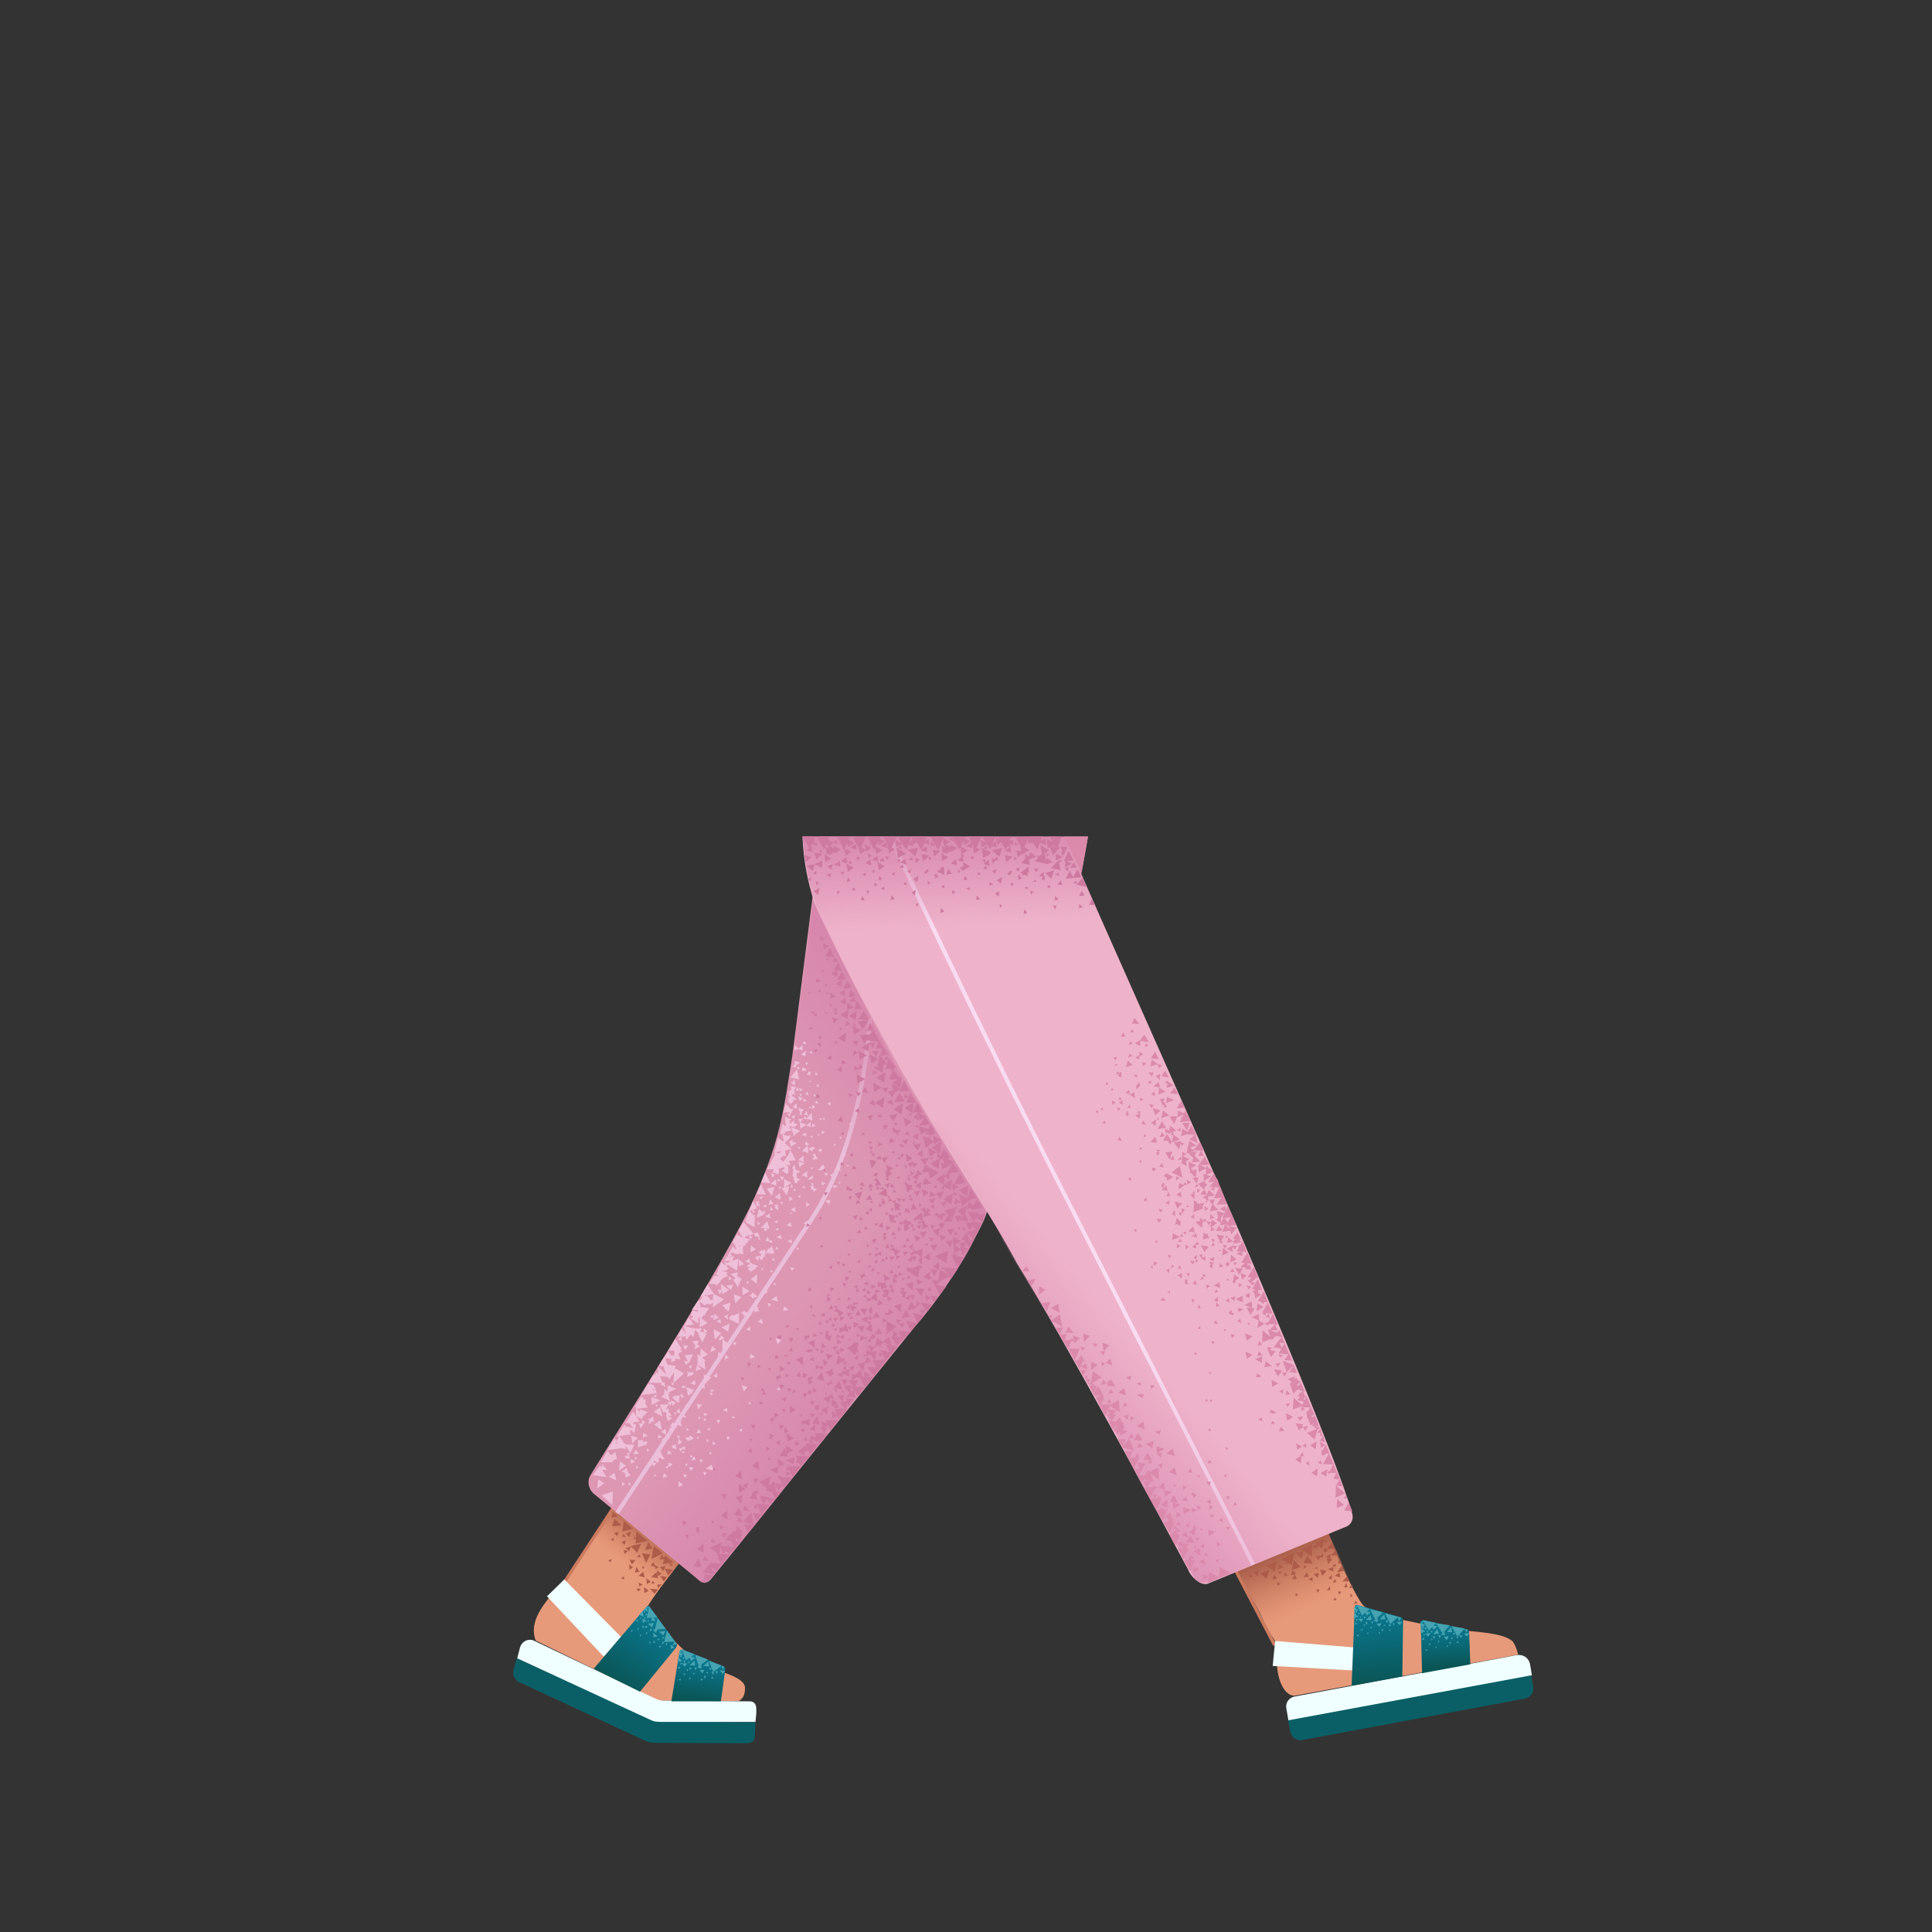 <svg xmlns="http://www.w3.org/2000/svg" viewBox="0 0 480 480" xmlns:v="https://vecta.io/nano"><rect x="0" y="0" width="480" height="480" fill="#333333" stroke="none"/><path d="M133.1 407.6c-1.8-4.7 1.8-9.3 6.8-14.5 2.9-3 5.7-8.3 9.4-13.9 14.7-22.1 21-38 29.6-51.8 5.6-9 26.2 10.8 12.3 31.2-9.9 14.4-29 37.2-30.7 41.3-.8 1 10.9 11.3 12.6 13 5.6 2.6 12 3.6 12 6.5s-1.7 3.2-1.7 3.2l-19.8-.1-30.5-14.9zm188.5 13.7c-3 0-4.9-5.6-4.2-10.3.5-3.5-2.1-4.3-3.6-8.6-2.1-5.3-12.9-20.6-25.7-48.1-8.3-19.2 25.7-28.7 30.7-7.5 6.2 25.8 16.7 47.8 19.6 51.7 1.9 2.5 9.7 4.1 22.9 6.4 6.4.6 11.7.8 14.3 2.7.9.7 1.6 3.5 1.6 3.5l-55.6 10.2z" fill="#e79a7a"/><linearGradient id="A" gradientUnits="userSpaceOnUse" x1="154.898" y1="388.512" x2="162.654" y2="378.142"><stop offset="0" stop-color="#cc7a5e" stop-opacity="0"/><stop offset=".924" stop-color="#aa5f4b"/></linearGradient><path d="M154.7 391.4c7.8 7.4 8 4.9 8 4.9l11.7-15.3-16.4-15.2-10.8 16.9c-.1.3 1 2.6 7.5 8.7z" fill="url(#A)"/><path d="M137.6 397.8c-.2.1-.3 0-.4-.1-.2-.1-.2-.4-.1-.6l19-28.9c.1-.2.4-.2.6-.1s.2.4.1.6L145 386.5l-7.4 11.3z" fill="#cc7a5e"/><g fill="#ad5c49"><path d="M163.9 387.5l1.3-.2-.8-1.1zm-.6 6.2l.2.9.9-1zm-12.2-6l.6.4.3-.8zm6.5-6l-.2.7.7-.1zm2.5 7.6l-.6-.2.2.8zm-1.4 3.9l.1.9.9-.4zm-1-2.5l1.2-.2-.8-1.2zm-2.8-5.6l.3 1 .8-.8z"/><path d="M160.2 391.9l-.4-1.4-1.2 1zm-3.8-1.9l.9-.6-1-.7zm-.9-9l.9.9.4-1.4zm4.6 14.8l1.1-.6-1.2-.9zm3.9-6.4l.8.9.6-1.3zm-1.4 6.6l.9-1.1-2-.2zm-10-15.2l.7.9.4-1.1zm12.6 5.6l-.5 2.2 2.6-.4zm-7.1-5.9l-.2 3 3-.7zm2.2 4.6l1.8-.4-1-1.6zm6.1 3.3l.2.8.7-.5zm-12-5.3l.8.7.3-1.1zm.5-2l-.3.7.9.1zm9.8 4.8l-2.3-1.8-.5 3.2zm-2 3l.1.9.9-.4zm-10-11.6l-.6 1.9 2.3-.2zm8.9 8.9l-2.1-.3 1 2.4zm-2.5.8l-.1-.8-.8.5zm-4 5.4l-.1-.8-.7.6zm-2.6-9.6l-.1-.8-.7.6zm9.4 10.7l.8-.1-.6-.7zm-5.5-6l.6 1.2.9-1.1zm7.1 4.6l-.4-1.5-1.3 1.2zm-2.8 1.5l1-.6-1.1-.9z"/><path d="M155.4 384.6l.9.8.5-1.2zm2.7 10.1l.5.7.7-.7zm7.9-3.3l1.2-1.4-2.1-.3zm-2.7.2l1.1-.6-1.2-.8z"/><path d="M155 377.9l-.4 2.6 2.7-.7zm-2.8-2.3l-.3 1.5 1.6-.4zm12.7 17.3l.8-1.1-1.7-.3zm-8.2-8.8l1.6 1.7 1-2.3zm5.6 4l-.6.9 1.3.3z"/></g><path d="M147.5 371.1l26.3 21.6c.8.7 2.1.6 2.8-.3l50.7-62.8c9.1-10.5 14-20.1 16.9-25.9s19.2-65.2 22-75.9c2.5-9.5 4.1-19.9 4.1-19.9l-66.5-.1-7 54.9c-2.2 13.4-2.8 21-10.7 37.7-9.6 19.2-33.1 55.8-39.4 66.1-.9 1.5-.5 3.5.8 4.6z" fill="#dd97b3"/><linearGradient id="B" gradientUnits="userSpaceOnUse" x1="193.468" y1="326.169" x2="225.687" y2="353.305"><stop offset="0" stop-color="#d581aa" stop-opacity="0"/><stop offset=".998" stop-color="#d581aa"/></linearGradient><path d="M172.8 391.9c1.3 1.3 2.4 2 3.6.6 6.9-8 27.9-34.5 34.7-43.4 9.9-12.9 26.1-30 31.1-41.5 3.7-8.5 4.3-10.9 3.5-16.6-.9-5.7-1.5-5.3-1.5-5.3l-15.3-7.2-73.7 98.7 17.6 14.7z" fill="url(#B)"/><linearGradient id="C" gradientUnits="userSpaceOnUse" x1="324.9" y1="399.986" x2="317.972" y2="384.464"><stop offset="0" stop-color="#cc7a5e" stop-opacity="0"/><stop offset=".924" stop-color="#aa5f4b"/></linearGradient><path d="M326 402.3c10.3-3.2 10.3-7.6 10.3-7.6l-7.6-16.8-23.4 9 9.5 17.7c0 .1 2.6.4 11.2-2.3z" fill="url(#C)"/><path d="M317 408.4c0 .2-.1.4-.3.4-.2.1-.5.1-.5-.1l-9.8-18.8c-.1-.2.1-.4.1-.5.2-.1.5-.1.5.1l10 18.9z" fill="#cc7a5e"/><g fill="#ad5c49"><path d="M327 384.9l.5-1.1-1.5.3zm5.4 3.5l.9.1-.6-1.1zm-10.5 8.2l.6-.3-.6-.6zm13.6.2l.6-.3-.6-.6zm-16.3-8.5l.4.4.4-.6zm7.9.9l-.4.5.7.1zm2.9 2.9l.9.3v-1.1zm-2.6-.1l.3-1.2-1.4.3zm-6.3.3h1.1l-.5-1.1zm8.5-2.1l-1.6-.2.5 1.5zm-3.5 2.6v-1l-1.1.6zm-8.6-2.9l1.3-.5-1-.8zm15.5 2l-.2-1.2-1.2.8zm-4.2-6.2l1.2-.4-.9-1zm5.1 4.6l-.5-1.4-1.2 1.7zm-17.7 2.2l1.1-.4-.8-.8z"/><path d="M326.6 383.4l1.8 1.3.7-2.4zm-8.3 4l2.6 1.4.7-3zm5.1-.1l.4-1.8-1.9.2zm5.5-4.2l.9.1-.3-.8zm-9.8 8.6l.8-.4-.7-.6zm-8.8.3l1-.4-.9-.6zm7.2-1.4l.5.5.4-.7zm8.4-6.9l-2.6 1.2 2.7 1.9zm1.9 3l.9.3v-1zm-14.7 4.2l1.5 1.3.8-2.2zm11.8-4.4l-1.1 1.8 2.4.2zm-.3 2.7l-.7-.3.1.9zm3.3 5.8l-.8-.2.2.9zm5.4.5l-.8-.2.1.9zm-1.2 2l-.4-.6-.5.7zm5.2.8l-.5-.6-.4.8zm-19.2-4.9l-.8-.3.1.9zm13.6-4l.2-.8-.9.2zm-7.8 2.4h1.3l-.5-1.2zm7.1-4.5l-1.4-.2.4 1.5zm.3 3.1l-.1-1.1-1.3.6zm-10.5 1l1.2-.4-.9-.9zm10.3 1.8l.9-.1-.3-.8zm-1.4 1.9l.9-.1-.3-.9zm4.2-.7l.9-.1-.3-1zm1.3.2l.9-.1-.3-.9zm-3.6-9.8l-.7-1.6-1.3 1.6zm-1 2.4l-.1-1.1-1.2.7zm-16 1.8l2.2 1.5.5-2.7zm-3.3 1.6l1.2 1 .3-1.7zm21.1-4.1l-.6-1.3-1.2 1.2zm2.8 6.4l-.5-1.3-1.2 1.3z"/><path d="M320.9 390.1l2.2-.8-1.7-1.8zm5.9-3.5l.7 1 .8-1.1z"/></g><path d="M334.2 379.4L300 393.5c-1.8.5-4.2-1.8-4.8-3.5-7.1-13.3-31.2-58-42.7-76.4-5-9.5-13.1-21.6-18.3-30.3-8.3-13.2-21.8-37.9-29.3-52.9-5.5-11-5.5-22.5-5.5-22.5l65.2.2 33.6 75.7c9.6 21.5 34.2 79 37.8 92.4.3 1.4-.4 2.8-1.8 3.2z" fill="#eeb3ca"/><path d="M310.9 388.9c-.3-.7-34.3-67.2-44.7-87.7-22.5-43.6-45.4-92.7-45.6-93.2l1.1-.1c.2.5 22.9 49.3 45.4 92.9l44.7 87.7-.9.4z" fill="#f9dcf1"/><path d="M153.7 376.2l-.8-.6 48.1-72.7c13.4-20.1 14.6-49.6 14.6-49.9h1c0 .3-1.1 30.1-14.7 50.5l-48.2 72.7z" fill="#eabed9"/><linearGradient id="D" gradientUnits="userSpaceOnUse" x1="280.539" y1="330.375" x2="246.991" y2="358.836"><stop offset="0" stop-color="#d581aa" stop-opacity="0"/><stop offset=".998" stop-color="#d581aa"/></linearGradient><path d="M329.2 381.7L300.8 393c-1.9.6-3.8.2-4.8-2.3-3.1-6.7-11.1-18.2-17.3-31.7-8.3-16.2-23.5-40.1-29.5-50.7-3.6-8.1-17.5-29.1-17.5-29.1l10.9-7.1s52.7 22.4 63.6 46.9c10.9 24.1 23 62.7 23 62.7z" fill="url(#D)"/><linearGradient id="E" gradientUnits="userSpaceOnUse" x1="238.763" y1="230.249" x2="237.499" y2="202.738"><stop offset="0" stop-color="#d581aa" stop-opacity="0"/><stop offset=".998" stop-color="#d581aa"/></linearGradient><path d="M209.9 240.5s11.8-2.2 23.7-3c19.9-1.3 43.8-.6 43.8-.6l-12.8-29.1h-65.2s.5 8.7 2.9 15.5c1.3 4.3 7.6 17.2 7.6 17.2z" fill="url(#E)"/><linearGradient id="F" gradientUnits="userSpaceOnUse" x1="206.434" y1="282.713" x2="237.622" y2="259.181"><stop offset="0" stop-color="#d581aa" stop-opacity="0"/><stop offset=".998" stop-color="#d581aa"/></linearGradient><path d="M202 223.8s12 25.3 21.7 42.9l21.4 34.7s-1.2 3.5-4.3 8.6c-2.6 4.3-5.1 9.7-12.8 18.7-10.4 3.6-26.1-43.7-26.1-43.7l-6.2-15.2 3.5-23.8c1.8-12.6 2.8-22.2 2.8-22.2z" fill="url(#F)"/><g fill="#efbfd8"><path d="M163.5 361.9c.2.1.5.2.7-.1l.1-.1-.9-.7c-.2.4-.2.7.1.9zm4.9-3l1.1-.6-.9-.8-.2 1.4z"/><path d="M162.9 361.6l.5.2-.4.3v-.2l-.8.6.2.1-.2.1 1.4.8.1-1.4.8.4v.1h.2l.5-.2-.5-.4v-.4l-.2.1-.3-1.1-1.3 1zm-13.5 3.1l-.3-.6-1.8 2.4 3.4.5-1.1-1.8h1.3l-1.3-1.4-.2.9zm3.7 3.1l-.4-1.9-1.4 1 1.8.9zm8.8-18.7l2.1-1.2-2.1-.8v2zm-1.6 9.9l.1.3.2-.5.1-.1.2-.5-1-.1.1.3-.4-.2.2-.5-.7.1.1.2-.7-.3v1.9l1.8-.6zm5.5-13.2l-.7-.7-.1 1.4-.7.5 2.2 1.1-.5-1.7.4-.1-.3-.3 1.9-1-2.1-.8-.1 1.6zm-1.8 3.8l-1.6 1.2 2.2 1.1-.6-2.3zm13.6-16.8l1.6-1.6-1.9-.9.3 2.5zm4.7-11.2l.4 2.2 1.5-1.6-1.9-.6zm-7.1 22.2l1.5-1.6-1.9-.7.4 2.3zm-2.8 1.5l-1.9-.7.5 2.3.5-.6h.6l-.2-.3.5-.7zm-15.6 11.4l.3 1.9 1.4-1.4-1.7-.5zm5.7-2.7l1.1.6-.2.1.6.4v-.1l.5.2-.6-2.3-1.4 1.1zm9.1 11.5l.7-.9-1.1-.1.4 1zm-12.8-4.3l-.9-1-.5 1.1 1.4-.1zm14.4-22.1l-.4 1.6 1.4-.6-1-1zm4.4-12.7l-.4 1.6 1.4-.6-1-1zm-4.1 23.7l.9-1.1-1.3-.2.4 1.3zm-.7-15.8l-.3.9 1.4-.6-.7-.6.4-.9-1.6.1.8 1.1zm-1-6v-.6l-.2.3-.5-.7-1.1 2.1 2.4-.3-.6-.8z"/><path d="M170.1 336.7l.8 1.5-.9-.1.4 1.1.6-.7.1.2 1.1-2.2-2.1.2zm19.1-9.1l-.9.8 1.3.5-.4-1.3zm-15.1-2.8l-.2-.6.1-.1-.1-.2-.2-.7.3.2-.1.2.4.1.9.7.1-.4h1.2v.2l.2-.1h.1l-.1-.1.4-.4v1.2l2.8-2-2.5-1.3-1.6-2.4-1.8 3.1.6-.2-.1.3-.4.6-.6.3v-.2l-1.6 2.4 1.5.1.1.4-.7-.1-.1-.2-.2.1-.7-.1.1.5-.3-.1.3.4-.4.6h.7l.1.1-.7.5 1.1.7.1.3.1-.2.7.5-.2-1.2.4-.6v.1l.1 2.6 1.9-1.1-1.6-1.2.7-.8.4.1-.1-.4 1-1.4-2.1-.2zm3.1-3.3l-.1 1.5-.8-.1-.1-.1.3-.2-.5-.2-.3-.6 1.5-.3zm-1.4.3l-.3.3-.6-.2.9-.1zm-2.2 30l-.1.8.6-.2-.5-.6zm-5.8-5v-.2l-.8.6.3.2-.1.1.8.5-.1.1.8.4v-.6l.2-1.2-1.1.1zm-6.4 13.7l-.6-.7-.1.8.7-.1zm-5.8-4l1.2-.1-.4-.7.4-.5.8.9.3-1.5.1-.8-.7.1.2-.6 1.4-.1-1.6-2.5-1.9 2.9.8-.1.8.9.4.4h-.2l-1.6-.5v.4l-.4-.8-2 3 2.4-.4zm38.3-11.2l-.4-.7-.5.7h.9zm-7.5 3.8l.1-.8-.6.2.5.6zm-7.9-13.3l-.2 1.6 1.3-.4-1.1-1.2zm.5-8.1l-1.1.6 1.2.5-.1-1.1zm-9.3 6.5l.5 1.2.8-1-1.3-.2zm6.2 2.4l-1.8-1.6-.1 1.9-.7-.5v2.5l-.1.1 2.1 1.3-.3-2.1.4-.1-1-.8 1.5-.7zm11.6-12.5v1.1l-.1.8 1.3-.3-.6-.5.5-.1-1.1-1zm-2.5 1.8v.1-.4l-1 .7.7.1v.6l.6-.3v.6l1-.3-.6-.6.4-.1-1.1-.4zm6.1-15.6v-.2l-.6.5.2.1-.6.6 2.3.2-.6-1.9-.7.7z"/><path d="M191.2 305.3l-.6-1.9-1.6 1.7h.9l-.1.8 1-.3-.7-.5 1.1.2zM159.7 356l.1 1.2 1.1-.6-1.2-.6zm8.3-5.2l1.1.4-.4-1.3-.7.9zm-2 1.2l.9-.4-.7-.7v-.2l-.1.1-.2-.2h.4l-.4-.8-.3.4-.2.1.7-1.4-2.2.1.8 1.7.1.3.1-.2.7.1-.2.2.3.1-.1.4-.2-.1.6 1.6 1-.9-1-.2zm-.4-1.5h0v.2-.2zm-8.9 12v1.2l1.1-.6-1.1-.6zm8.5-5.5l1.2.3-.4-1.3-.8 1zm4.7-15.8l-2.3-1.3.4-.5-2.2-.4-.6-1.6 1.6.2-.1.8 1.2-.4-.4-.4h.6l1 .1-.6-1.3 1-.7-.6-.4.5-.1-1.6-2.6-1.8 3 1.5-.1.1.8-.6.7-1-1.3-1 1.6v-.2l-1.3 2.2 1.2.2.6 2-2.1-2 .1 1.5-.3.2-.3-.6v.9l-.3.1-.4.1-1 1.8 2.9.1.3.1-.3.3 1.3.6-.4-1.3-.3.3-.2-.3.1-.2h-.1l-.1-.1.1-.1h-.1l-.4-.8.1-.2 1.9.2.2.6 1.3-1.8-.2 2.8 2.6-2.5zm-14.4 22.9l-1.5-1-.2 2.3 1.7-1.3z"/><path d="M150.1 368.5l-1.5-1-.2 2.3 1.7-1.3zm4-8.6l.3-.1 1.2.2-.3-.5.3-.1.9 1.5-.8.2.5.5-1 .1.4.8.2-.3.6.2-.1-1 .2-.5.1.1 1-2.1h-2l-.9-.6.3.1-1.1-1.6-.4.7-.4.6-.4-.8-1.8 3 3.4-.5-.2.1zm-1.1-1.6h.4l-.1.4-.1.1-.2-.5zm-3.5 13.2l2.6 2.4.2-3.4-2.8 1zm19.6-18.2l.3-.3-.7.1.1-.3-.7.1.5.5.1-.2.1.3-.7.4 1.3.5-.3-1.1zm-3.4 8l1.2-.1-.8-.9-.4 1zm14.7-41.9l1.2 1.1.5-1.3-1.7.2zm1.1-2.9l1.1.9.1.4h-.6l1.2 2 1-2.3-.7.1.2-.2h-.1l-.5-.4-.1.3h-.1l.4-1.2-1.9.4zm-5.4 2.5h1.7l.1.4.4-.4h.2l-.1-.2.2-.1v.2l.6-.9.2-.1 1.4-1.8-1.7-.3 1.5-.1-.2-.2.7-.2-.6-.7.2-.4 2.4 1.5.4-3-1.6.6.5-1.3-1.3.4-.1-.1.9-.3-.6-.7 2-.1-.1-.3.2.1v.1l1.4-1.3-.3-.1.9-.4-.3-.3.1-.1.7-.1-.2-.3.6-.6-1.4-.4.2-.2 1-.5.1.4-.1.1.4.6.4-.6-.3.1.2-.3-.6-.1 1-.5.5.7 1.1.1-.6-1.1-1 .3-2.5-2.9-1.2 2.2 1.1 1.8-1.5-.9-1.1 1.9 1.2 1.4-.2-.5-.4.1.4.6-.3.2-.6-.8-1 1.8-.3.8-.1-.2-.8 1.3 1.4-.1.2.2-.9.4-.6-.4.3.8-.1-.1-.1.3-.8-.8-.9 1.6v.4l-.1.3.1-.1-.6.8.8.3-.7.2-.3-.3-1.5 2.2zm7.6-9.7v.4l-.3-.2.3-.2zm3.1 13.3l1.3-.5-1.2-1.1-.1 1.6zm-22.2 44.5l1.2-.2-.8-.9-.4 1.1zm-.4-11.4l1.3.8-.1-1.5-1.2.7zm1.8 7.7l.2 1.2 1-.9-1.2-.3zm7.6-8.4l-.6 1.1 1.2-.1-.6-1zm5-1.3l.3-1-1 .2.7.8zM177 359l.9-.3-.8-.6-.1.9zm7.3-3.3v-.9l-.7.6.7.3zm14.4-74.6h-.2l.2-.2-2.1-.9.6 2.3.7-.8.8-.4zm1.8 9.8l-1.3 1.1 1.4.5-.1-1.6zm-7.7 2.1l-1.3 1.1 1.4.5-.1-1.6zm1 3.4l-1.3 1.1 1.4.5-.1-1.6zm5.9-7.7l-.1-1.6-1.3 1.1 1.4.5zm-3.5-12.3l.1.2-.7.1.5.7.3-.5.7-1.4-.6.1-.4-.4v-.1l-.1.1-.2-.2.3-.2-.6-.2v.2l-.2-.9-.6 2.6.7-.2.8.1zm.1-.5h0zm.6-.8l1.1.4-.1-1.4-1 1zm1.4-14.5l1.1.4v-1.4l-1.1 1-.8-1-.2 1.4 1.2-.4h-.2zm1.9.4l-1.2 1 1.1.4.1-1.4zm3.1 6l-.6-.6-.2.7.8-.1zm-2.1-5.3l.8-.1-.6-.5-.2.6zm2.3-2.3h-.7l.3.8.4-.8zm-3.1 5.3l.4-.7h-.7l.3.7zm-1.5 15.7l1.5-1-1.7-.5.2 1.5zm-1.6-2.4l.2-1-.9.5.7.5zm2.2-4.3l1-.1-.7-.7-.3.8zm11.8 5.1l-.4.6.6.1-.2-.7zm-7.9 3.4l.2-.5-.6.2.4.3zm5.1.4l.5.4v-.6l-.5.2zm-10.8-17.3l.1-.6 1-.7-1.4-.4.1.9-.7.4.9.4z"/><path d="M199.7 258.6l-.2.8.9-.1-.7-.7zm-2.4 30.7l-.5 1h.3l-.2 2.1.4-.3-.2.3h.1l.1.3-.2-.1.4 1.4.2-.1.5.1-.1-.4.8-.6-.8-.2.1-.2-.6-.2h.5l-.3-.7 1-.6-1.5-.7h.4l-.4-1.1zm7.7 2.8l.9-.4-1-.4.1.8zm-3.1 2.5l.3-.6h-.8l.5.6zm-.4-4.6v.5l.5-.3-.5-.2zm.3-7.1l.1-.8-.6.2.5.6zm1.8 2.9h.7l-.3-.4-.4.4zm-5.3-.9l.2.6.4-.4-.6-.2zm6.6-7.2l-.6.2.5.5.1-.7zm-1.1.7l.4-.4-.6-.2.2.6zm-4.8-6l.2-.7-.6.2.4.5zm1.9 2.9h.6l-.3-.4-.3.4zm-1-9.8l-.5-.4-.2 1 .8-.1.1.1v-.1l.3-.1-.2-.2.1-.3-.4.1zm1.4 2.9l-.3.4h.5l-.2-.4zm-3.8 0l-.5-.2.1.5.4-.3zm13.3 21l-.6.1.5.4.1-.5z"/><path d="M207.3 284.1l-.2.5h.6l-.4-.5zm-10.9 17.6l.4-.4-.6-.1.2.5zm12.1-7.5l.4-.5h-.6l.2.5zm-20.7 16.2l-1.3-1v1.7l1.3-.7zm11.7-32.5l-1.2.2.5.9.7-1.1zm3.8-3.6l-.3-.9-.6.6.9.3zm.9 6.6l-.1.9.9-.5-.8-.4zm-9.5.9l.5-.6 1.6-.4-.8-.7.2.1v-.5l1.2.4v-.1l.8-.6-.9-.4v-.7l-1.1 1v-.4l.3-.2-.5-.1.6-.5-1.6-.6.2 1h-.1l.2 1.1-.2.2-.7-.6-.6 2.6.5-.1.4.1zm5.8 2.1l-.2-.5-.4 1h.4v.3l.4-.2h.1v-.1l.3-.2-.6-.3zm-.3-2.5l-1 .6 1.2.3-.2-.9zm.7-9.2l-.3-1-.6.6.9.4zm.9 6.9l-.1 1 .9-.5-.8-.5zm-1-2l-.5-1.1-.5 1 1 .1zm-2.2-6.8l.1.9.8-.5-.9-.4zm7.8 3.5l-.8.3.7.7.1-1zm-3.8-2l-.6.3.6.5v-.8z"/><path d="M198.4 271.1l-.1-1-.7.7.8.3zm-.3-6.1v.7l.8-.3-.8-.4zm5.2 5.2l.2-.8-.7.2.5.6zm-1.9-3l-.2-.5.4-.3-.8-.2v.3l-.4.4 1 .3zm.4 7.3l-.1 1 .9-.5-.8-.5zm-1.5 3.4l1.5.5-.1-1.9-1.4 1.4-.2-.6-.6.6 1 .2-.2-.2zm-8.1 21.1l-.9-1-.3 1.4 1.2-.4zm-.1 1.6l-.6-.8-.2 1 .8-.2zm1.1-7.7v.7l.8-.3-.8-.4zm5 4.2l.5.6.2-.7-.7.1zm1.1-2.3l.5.6.2-.7-.7.1zm-5.9.1l.5.6.2-.7-.7.1zm.4 3.8l.5.6.2-.7-.7.1zm3.6-3.5l-.4.7.7-.1-.3-.6zm4.5.2l.3-.8-1 .1.7.7zm-5.6-.4h.7l-.3-.8-.4.8zm.4 20.8l.6-.7-.9-.3.3 1zm-4.3-2.4v-.9l-.7.4.7.5zm-4.4 5.5l.2-2.3-1.7 1.2 1.5 1.1zm9.9-8.4l.7-.1-.6-.6-.1.7zm-6.9 14.2l.6-.7-.9-.3.3 1zm-4.1-3.3l-.7.5.7.4v-.9zm5.3-2.1l.7-.1-.6-.6-.1.7zm-2.3 1.3l.3.9.6-.7-.9-.2zm-4.6-1.9l.6.3.1-.8-.7.5zm6.1-2.6l.7-.1-.6-.6-.1.7zm-2-5.3l-.1-.3-.8.6.3.1-.2.1.5.2-.1.7-.2-.1v-.1h-.2l-1.1.4.9.8.2-.9.5.9.7-.9h-.1l.4-.1-.3-.4.3.2.1-1.6-.8.4zm3.3-.4l.7-.1-.6-.6-.1.7zm-7.8 3.7l-1.3-1.2v1.7l1.3-.5zm-4 2.9l-1.3-1.2v1.7l1.3-.5zm.2.1l-.1 1 .8-.4-.7-.6zm12.3-11.4l-.1-.7-.8.6.9.1z"/><path d="M190.4 299.9l-.1-.7-.8.6.9.1zm-1.4 7.9l-.6-.6.1.8.5-.2zm.4-6.7l-.8-.8-.6 2.2.4-.1 1.2-.5-.1-.1.6-.3-.2-.2.2-.6-.7.4zm-1.8-.1l-.7-.5.1.8.6-.3zm.8 3.4l.5-.5-.8-.4.3.9zm5.8 3.5l-.2-1.2-1.1.7 1.3.5zm-2.8-5.2l-.2-1.2-1.1.7 1.3.5zm.1 6.1v-.2l.4.2-.1-.7-.4.1v-.1l-.2.2-.5-1.1-.5 1.2 1-.1-.2.2.5.3zm-3.1 5.7l-1.6-.5-.1-.4-.3.3-.2-1.2-1.1.7 1.3.5-.1.1-.8.6 1 .3-.8.2.8.9.2-.5-.1.4.4-.3v.1l.2-.2.6-.3-.1-.2.7-.5zm-1.8 0v-.2.2zm.3.1l-.3-.2h.2l.1.2zm2.5 1l.3-.6-.6.2.3.4zm7.4-6.7l-.2-1-1 .5 1.2.5zm-3.9-4.9l.5-.8-1 .2.5.6zm-3.8-6l.5-.8-1 .2.5.6zm-14.3 53l.3.9.7-.6-1-.3zm-4.6-1.8l.6.4v-.9l-.6.5zm7-2.7l-.7-.6-.1.7.8-.1zm-8.5 13.2l.3.9.7-.6-1-.3zm-4.4-1.9l.6.4v-.9l-.6.5zm6.3-3.1l-.1.7.7-.1-.6-.6zm-1.6 2.2l-.8-.3.3.9.5-.6zm1.5-4.8l-.6-.6-.1.7.7-.1zm-7-2.8l-.6-.6.1.8.5-.2zm3.6-1.2v-.1l-.3.1-1.1.4.9.8.2-.9.4.9.7-.9-.8-.3zm-6.2-1.6v-.1l1.7-.2-.1-.2.7.3-.4-1.3-.5.5-.3-.4h.8v-.2l.1-.1-.3-.2-.3-.6-.2.1-.6-.5v.6l-.4-.6-1.8 3 1.3-.2.3.1zm-1.4 6.3v.9l-.8-.1.5 1.3.7-1.2h-.1l.6-.3-.9-.6zm12.3-11.8l-.8-.1-.1-.2v.1l-.3-.1.3.6-.2.8 1.5-.6-.1-.1.2.1-.1-.7v-.1l-.4.3zm-4.9 2.3v.9l.6-.3-.6-.6zm-8.9 8.3h.2l-.3.2 1.8.9-.2-.5 1.4-1.4-2-.7.1.7-.9-.8 2.8-.3-.6-1.1.1-.8h-.1l.1-.1-.4.1-.5-1-1.9 2.9.4-.1v2zm-6.4 11.7h0l.7-.1-.1-.2.7-.4-.1-.2.5.2-.4-1.9-1 .8-.1-.2v.2l-.1.1-.7-1.2-1.8 2.9h2.4zm9.6-10.4v.9l.6-.3-.1-.2.1-.2.6.2-.1-1.4-.8.6-.3-.1.1.1-.4.1.6.2v.1h-.3zm1.1-6.1l.5.5.4-.8-.9.3zm10.5-2.7l-.1-1.2-1.2.8 1.3.4z"/><path d="M168.9 346.7l.4.2-.1.4.8-.3-.5-.4v-.4l-.6.5zm.3-2l.7.2v-.2l.4.2-.1-.7-.4.1v-.1l-.6.5zm-1.8 6.4l.4.4.3-.6-.7.2zm7.7-7l-1 .5 1 .4v-.9zm-3.6-4l.5-.8-.9.1.4.7zm-9.2 23.2h-.2l-.1-.1-1.1.4.9.8.2-.9.4.9.7-.9-.8-.2zm7.8 3.9l.6-.7-.9-.3.3 1zm-4.2-2.3l.1-.8-.7.4.6.4zm5.7-3.5l-.1.7.7-.1-.4.8 1.1-.1-.5-.9-.2.3-.6-.7zm-13.6 2.7l.1.8.6-.3-.7-.5zm5.6-7.7l-.2 1 1.1-.3-.9-.7zm-9.2 9.2l.9.3-.2.2.3.1v.9l1.3-.6-.7-.7v-.2l-.1.1-.3-.2h.4l-.4-.8-.3.4-.9.5zm1-.2v.2-.2zm-.9 3.8l.8-.4-.7-.7-.1 1.1zm1.7-.1l.6-.3-.6-.6v.9zm1.7-6.4l.4-.7-.7.1.3.6zm4.9 4.2l.3-.6-.6.2.3.4zm7.4-7.6l-1 .5 1 .4v-.9zm-4-4.5l.4.7.5-.8-.9.1zm26.2-55.5l.3.6-.3.1.9.7.1-.9-.4.1.4-.6h-1zm-4.7-.8l.3.6-.3.1.9.7.1-.9-.4.1.4-.6h-1zm-8.3 25.8l.6.5-.1.1 1.1.9.3-1h-.1l.3-1.2-2.1.7zm1.5 6.6l.4-2.1-2 1 1.6 1.1zm1.3-4l-.1-.4-1.1 1 .5.2-.2.2 2.3 1v-2.7l-1.4.7zm-3 4.8l-.7 1.3 1-.2v2.5l1.9-1.1-1.9-1.5.5-.1-.8-.9zm-2.7 4.2l1.4-.6-1-.9-.4 1.5zm-8.1-3.1l1 .3-.2-1 1.1-.1.3.9.9-1.3.8.6.4-1.8 1 1v-.1l.1.1-.4-.1 1.1 2.2 1.1-2.2h-.6l.1-.1.7-.4-1-.8.1 1-.9-.1.4-.9-1.4.1v-.1l-.2.1-3-.7.6 2.1-1-1.5-1.1 2.1.9-.1-.8.8zm8.6-5.2l.4-.9-1 .3.6.6zm21.5-59.4l-.5-2.5-1.6 2 2.1.5zm-17.4 52.3l-2-1.5.1 1.5-.9-.1.5 1.2.6-.9.1.8 1.6-1zm4.1-16.8l2.3 1.2v-2.2l.2-.1-.3-.3.2-.5-.4.1-1.1-1.1-1 2.7 1.1-.4-1 .6zm1 17.1l-1.8-1.2.1 2.2 1.7-1zm-4.2 12.8l.6.7.4-.9-1 .2zm11.3-10.2l-.4-1.4-1.3.9 1.7.5zm-12.5 34.4l.6-.7-.9-.3.3 1zm-4.4-2.3l-.1-.8-.6.4.7.4zm5.5-3.1l.7-.1-.6-.6-.1.7zm-6.9 14.2l.6-.7-.9-.3.3 1zm-4.2-3.1l-.7.4.6.4.1-.8zm5.4-2.2l.7-.1-.6-.6-.1.7zm-2.4 1.2l.3.9.6-.6-.9-.3zm-4.5-1.7l.7.3v-.7l-.7.4zm6.3-3.3l-.1.7.7-.1-.6-.6zm-3.8-.8l-.2.1-.3-.3.1.4-.1.1-1.1.2.8.9.2-.5-.1.4 1.3-.6-.8-.7h.2zm-4.7 3.1l.9.2-.1-1.2-.7.4-.3-.3.1.4-.2.1.2.1v.1l.1.2zm6.3-2.2l.3-.7-.6.2.3.5zm7.4-6.8l-.2-1-1 .5 1.2.5zm-5.9 2.3l.6-.3-.7-.6.1.9zm2-7.1l.5-.8-1 .2.5.6zm.3 19.3l-.4-1.4-1.4 1 1.8.4zm-8.6 4.1l1.1-.5-1.1-.9v1.4zm16.2-23.7l.9-1.1-1.4-.4.5 1.5zm-6.6-3.4v-1.2l-1 .8 1 .4zm8.1-4.8l1.3-.3-1.1-.9-.2 1.2zm6.9-3.5l.9-1.1-1.4-.4.5 1.5zm-6.8-3.3v-1.2l-1 .8 1 .4zm8.2-5l1.3-.3-1.1-.9-.2 1.2zm-11-14.4l1.1.4-.2-1.9-.9.6.1-.3-.8.1.4.4-.2.1-.2-.3-.6 1.1 1.5.1-.2-.3zm-16.5 42l-.6 1.1 1.5.1-.9-1.2zm12.8-26.1l1 .6-.2-1.3-.8.7zm.1 10.6l1.1-.5-.8-.8-.3 1.3zm20.8-33.4l-.2-1.2-1 .8 1.2.4zm8.5-17l1-.5-1-.4v.9zm-12.6 17.4l-.3-1.2-1 .9 1.3.3zm3.6-5l.9-.5-.9-.7v1.2zm6.9-4.5l.9-.6-1.2-.3.3.9zm-1.2 3.9l.3-1.1-1.3.2 1 .9zm-9.9-.8l.9-.5-.9-.7v1.2zm-1.3-5.9l-1-.3.5 1.1.5-.8zm-2.3-.7l-1-.3.5 1.1.5-.8zm3 5.2l.6-2.2-1.9.4 1.3 1.8zm-3.7.1l.6-2.2-1.9.4 1.3 1.8zm15.2-5.7l-.8.6.6.4.2-1z"/><path d="M194.8 295.2l1.8-1.3-1.8-1v2.3zm6-8.7l-.1-1.9-1.4 1.3 1.5.6zm-3.1 14.6l-.2-1.2-1.1.7 1.3.5zm6.6-15.6l-1.1.1.6.8.5-.9zm-.1 9l1-.5-1.1-.4.1.9zm-5.6-4.5l1.3-1-1.5-.4.2 1.4zm4-3h0v-.4l-.8.3.5.5-.5.7 1.4-.1-.6-1zm-6.4-3.2l.3 1.1 1.5-1-1.1-.2.1-.6-.7.4-.2.1.1.2zm-3.7 3.2l-2 3.5h1.7l-.1.6-.1.1-.1.3.5-.1 1.1.4v-.7h.1l-.1-.1v-.7l1.2-.3.3.3-.8.6.5.2.8.6v-.3l.4.2-.1-1.5.2-.3h-.2v-.1l-.1.1-.4-.4 1.1.1-.4-1.1 1.7-.1-1.3-2.6-.6 1.4v-.1l-1.2 1.7-.8-.8.5-.5h.1l.4-.3.4.2-.1-1.3.1-.1h-.1v-.1l1.6-.3-1.8-1.6.1-.1v.1l1-.9.1-.2.3-.3h-.1l.2-.4-.9.1-1.3-.4.5 1.8-.5-.2v.1l-1-.9-.9 3.7 1.8-.3v.1l-.7.5-1-.4v.8zm3.2 3.1h0zm-2.6.4l-.1.1-.1-.1h.2zm8.7 1.5l-.4.5-.1-.2-.6.8 1.1-.1-.2-.3h.6l-.4-.7zm2.7-2.8l-1.2 1.5 1.9.1-.7-1.6zm2.8 1.6h1.6l-.7-1.2-.9 1.2zm-21.2 10.1l2-.7-1-1.9-1 2.6zm3-7.1l2.3.1-1.3-2.6-1 2.5zm-1.1 2.9l2.3.1-1.3-2.6-1 2.5zm15-1.2l-.8-.4-.2-.4-.2.2-.5.6h.7l.1.6.9-.6zm-1.1-9.8l.7-.5-.6-.2v-.1l-.2.1-.1-.1v.1l-.9.4.9.7.2-.4zm-4.3-17.1l-1.1.3.9.8.2-1.1zm.7 6.6l.5 1.3-.3.3.9.3-.3-.8.6-.6-1.4-.5zm-2-2.2l-.3-.3v.1l-.3-.1.2.6-.1.6.3-.1.2.6 1-1-.3-.1 1-.2-1.3-.9.3-.4.5.2-.2-1.4.6-.4-1.4-.4.1.9-.9.7.6.3h-.6l.5.9v-.1l.1.5zm2.4.6l.8-.8-1.2-.4.4 1.2zm2.7 6.4v-1.3l-1.1 1 1.1.3z"/></g><g fill="#ce7aa0"><path d="M239.2 212.7l.2 1.4-1.5-.4zm2.2-3.5l.2 1.5-1.6-.4zm-5.8.5h-.8l.3-.9zm5.4 5.5l-1.5 1-.3-2zm4.4-5.6l-1.5.9-.3-1.9zm3.6-.6l-1.3 1-.3-2zm-8 0l-1.4 1-.4-2zm-.6 2.3l-1.5 1-.3-2zm3.1-.2l-1.5.9-.3-1.9zm-7.7 0l-1.5 1-.3-1.9zm2-.4l-1.5 1-.3-1.9zm18.6 2.5l-1.5.9-.3-1.9zm-6.3 1l-.5-1.7 2 .3zm2.8-1.2l-.4-1.7 1.9.3zm-7.3.6l.3 1.5-1.6-.5zm-8.1-.1l.3 1.5-1.6-.5zm18 1.8l.2 1.5-1.6-.4zm-7.7-2.5l.2 1-1.1-.2zm-6.7 0h.9l-.4.9zm4.6 7.2l.2-.9.8.6zm-2.2 3.4l-1 .2.2-1.1zm0-6.7v.8l-.8-.4zm-7 4.5l.8.3-.6.7zm18.7 5.6l-.9.3.2-1.2zm.1-6.6v.8l-.8-.4zm-7 4.5l.7.2-.5.7zm20.7.6l-.9.4v-1.1zm-1.6-6.5l.2.8-.9-.2zm-5.8 6.2h.9l-.4.9zm1.4-1.5l-1 .2.2-1.1zm.1-6.7l-.1.9-.8-.5zm-7.1 4.5l.8.2-.6.8z"/><path d="M265.6 215.5l-.3 1-.8-.8zm-5.6-3.6l.7.5-.7.5zm.1 8.5l.6-.6.3.9zm-4.8-4.6v1.9l-1.9-.9zm-4.2 3.5l.8.2-.6.7zm6.3-2.6l-.5-.9h1.1zm-4.3-.1l-.8-.7 1-.4zm5.5-3.7l-.7.4-.2-.9z"/><path d="M250.8 209.6l.3.8-1-.1zm4.5 7.7l-1.4.2.5-1.5zm1.3-8.8l-.2 1.1-1-.7zm-10.2 4.7l1.1.5-1 .9zm12.9 4.9l-1.1-.6 1.1-.9zm5.4-6.3l-.7.8-.5-1.1zm-10.3-1.5l.6.9-1.2.2zm-7.1 6.8l-.8-.7 1.1-.5z"/><path d="M252.7 213.3l-.7.5-.1-1zm-7.7-3.2l.3.8-1-.1zm2.4-1l.2 1.4-1.6-.4zm1.6 1.6l-.7 2.2-1.9-1.7zm-2.8 1.3l-1.9 1.2-.4-2.6zm9.6-.8l-2 1.2-.3-2.6zm4.9.1l-1.8 1.2-.4-2.5zm.9 1.2l-.8-2.2 2.6.2z"/><path d="M259.7 214.7l.4-1.6 1.5 1.2zm4.9.8l.1-1.7 1.7.8zm-9.1-2.1l.5-1.7 1.5 1.3zm6.8.4v-1.7l1.8.8zm0-4.1l-2 1.1-.3-2.5zm-11.3.7l.2 1.4-1.6-.4zm.6-1.9l.2 1.5-1.6-.5zm-11.2 10l-1 .2.3-1.1zm-2.2-1.5l-.3-.7.8-.1zm2.7 3.4v.8l-.9-.4zm11.9-10.4h-.8l.3-.9zm-7.9 3.5l-.2.8-.8-.6zm12.1-4.8l-1.5 1-.2-1.9z"/><path d="M252.2 208l3.4-.1-1.4 3.2zm3.5-.2h3.3l-1.3 3.3zm-7.8.1h3.4l-1.4 3.2zm12.7-.1l3.2.1-1.2 3.2zm6.9 12l1.4-1.7 1.1 2.2zm-23.5-12l3.3.1-1.3 3.2zm-3.4 0h3.3l-1.6 3.4zm-4 .1l3.3.1-1.6 3.1z"/><path d="M263.1 209.4l-1.5 1-.3-1.9zm-3.5-1.3l.4 1.8-1.9-.5zm3.9 2.2l1.7.2-.9 1.7zm2 1.1l1.2 2.4-2.4.2zm2.2 4.5l1 2.1-2.2.1zm-4.7-2.2l.5 2.5-2.4-.5zm-3.5-2.3l.5 3.2-2.9-.6zm11.8 11.9l.7 1.5h-1.4zm-2.5-2l.6 1.2-1.3.1zm-5.2-2.6l.3 1.2-1.2-.2zm-8.2-6.1l.5 2.3-2.2-.5zm6.5 3.6l-.7 2.1-1.5-1.4z"/><path d="M265.8 216.3l.9 1.8-1.9.2zm-6.2 2.5l-.9-.4.9-.8zm4.3-5l-.5.6-.4-.8zm-8.3-1.2l.5.7-.9.1zm-4.7 4.9l-.7-.5.9-.4zm-2.2 2l-1.1-.8 1.4-.8z"/><path d="M253.3 218.2l-.6-.5.8-.4zm-2.1-1l-.6-.6.8-.4zm6 1.3l.3.6h-.8zm-9.1 4.3l-.9-.8 1.1-.6z"/><path d="M253.9 218.1l-.8.6-.2-1.1zm-9-3.1l.4.9h-1.1zm-26.9-2.4l.2 1.5-1.6-.5zm2.2-3.4l.3 1.5-1.7-.5zm-.4 6l-1.5 1-.3-2zm4.4-5.6l-1.5.9-.3-1.9zm4-.7l-1.4.9-.3-1.9zm-8.4.1l-1.4 1-.4-2zm-.6 2.2l-1.5 1-.3-1.9zm3.1-.2l-1.4 1-.4-1.9zm-5.8-.3l-1.3.9-.4-1.9zm19.1 2.3l-1.5.9-.3-1.9zm-6.2.9l-.5-1.7 2 .3zm2.7-1.1l-.4-1.7 1.9.3zm-7.2.5l.3 1.5-1.6-.5zm-8.7.2l.3 1.5-1.5-.5zm10.4-.7l.3 1-1.2-.2zm-6.7 0h.9l-.4.9zm4.6 7.1l.3-.8.7.6zm-2.2 3.5l-1 .2.2-1.2zm0-6.7v.8l-.8-.4zm-7 4.5l.7.2-.5.8zm19.3 5.3l-1 .3.2-1.2zm0-6.7v.9l-.8-.4zm-7.1 4.6l.8.2-.6.7zm7.1-8.9v1.9l-1.9-.9z"/><path d="M230.4 218.9l.8.3-.6.7zm3.8-2.5l-.7-.7 1-.4zm5.4-3.8l-.7.5-.2-1zm-7.7-3.2l.3.8-1-.1zm4.6 7.7l-1.4.2.5-1.5zm1.2-8.8l-.2 1.1-1-.7zm-10.3 4.8l1.1.5-1 .8zm11.9 3.4l-.9-.9 1.3-.5z"/><path d="M246.1 211.7l-.8.7-.2-1.2zm-9.6-3.9l.4 1-1.2-.1zm-10.4 9.3l-.7-.7 1-.5zm5.4-3.9l-.7.5-.1-.9zm-7.7-3.2l.3.8h-1zm2.9-1.3l.2 1.5-1.6-.4zm1.4 1.9l-.7 2.2-1.9-1.7zm-3 1.4l-2 1.2-.4-2.6zm11.8-1l-2 1.2-.3-2.6zm-6.7-.8l.2 1.5-1.6-.4zm.5-1.8l.2 1.4-1.6-.4zm-11.5 10.1l-1 .2.3-1.1zM217 217l-.4-.8h.9zm2.7 3.3v.9l-.9-.5zm12.3-10.5l-.9.1.4-.9zm-8.3 3.7l-.2.8-.8-.6z"/><path d="M236 209.1l-1.5.9-.3-1.9z"/><path d="M231.2 207.9l3.3-.1-1.4 3.4zm-4.2 0l3.3-.1-1.4 3.4zm-3.9.1l3.3-.1-1.2 3.3zm-3.6-.2l3.3.1-1.6 3.3zm-4.1 0l3.3.1-1.5 3.3zm14.8 9.4l-.7-.5.9-.5zm-2.3 2l-1-.8 1.3-.8zm4.7-1.3l-.6-.5.9-.4z"/><path d="M230.5 216.8l-.6-.5.8-.4zm-3.2 5.7l-.8-.8 1-.6zm5.9-4.7l-.8.5-.2-1zm-9-3.1l.4.9h-1.1zm-13.9-1.7l.2 1.5-1.6-.5zm2.3-3.3l.2 1.4-1.6-.5zm-5.9.3h-.9l.4-.9zm5.4 5.6l-1.5 1-.3-2zm.1-6.2l-1.5 1-.3-2zm-.7 2.2l-1.4 1-.4-1.9zm3.7-.4l-1.5 1-.3-2zm-8.4.2l-1.4 1-.3-2zm2.1-.3l-1.5.9-.3-1.9zm-.3 2.8l.2 1.4-1.6-.4zm10.8-.8l.2 1-1.2-.2zm-6.7-.2l.9.1-.4.9z"/><path d="M217.1 220.1l.3-.8.7.7zm-2.2 3.5l-1 .1.3-1.1zm.2-6.8v.9l-.9-.4zm-7.2 4.5l.8.2-.6.7zm3.5-2.4l-1 .2.3-1.1zm-2.1-1.5l-.5-.8h1zm3.1 3.1v.9l-.9-.5zm-.6-12.5l3.3-.1-1.4 3.4zm-3.8-.2l3.3.1-1.6 3.3zm-1.4 5.5l-1.5.9-.3-2zm-6.5.9l-.2-1.8 1.8.6zm2.7-.7l-.5-1.7 2 .3zm1.5.3l-.1 1.8-1.8-.9zm-1.6 5.2l.8.2-.6.8zm3.5-1l-.8-.7 1.1-.4zm5.5-3.7l-.7.5-.1-1z"/><path d="M204.1 211l.2.8-.9-.1zm2.4 5.1l-.9-.9 1.3-.5zm10.1-3.5l-.8.6-.2-1.2zm-8.9-4l.4 1-1.2-.1zm59.2 5.6l.6 1.4h-1.7zm-64.4.5l-.6 1.7-1.5-1.3zm5.5-3.4l-2 1.2-.3-2.6zm-6.3-1l.2 1.4-1.6-.4zm.5-1.9l.3 1.5-1.7-.5z"/><path d="M203.2 210.1h-.9l.4-.9zm3.9-.7l-1.5.9-.3-1.9z"/><path d="M202.9 207.8h3.2l-1.3 3.4zm-3.5 0h3.2l-1.4 3.2zm3.3 9.5l-.7-.5.9-.4zm.6 5l-1.2-.9 1.5-.8zm-1.9-3.4l-.7-.5.9-.4zm-9.1 133.2l-1.1.5.8.8zm3.9-2.9l.1 1.9 1.4-.8zm-5.9 22.7l1 1.8 1.1-1.3zm2.1-3.5l1 2 1.1-1.5zm11.4-15.3l.9 2 1.3-1.4z"/><path d="M203.8 354.5l.9 1.6.9-1.3zm-20.9 24.7l.2 2.2 1.6-.9zm.6-10.6l.1 2.2 1.7-.8zm9.7-6.2l.2 2.1 1.6-.8z"/><path d="M195.3 362.8l1.9 1 .2-1.8zm3.8-9.5l2 1 .1-1.8zm-7.8 11.9l1.9 1 .2-1.8zm17.6-24.2l2.1 1v-1.8zm-13.7 18l.2 2.3 1.6-1zm11.5-8.4l.2 1.8 1.4-.8zm7.9-9.9l.2 1.8 1.4-.9zm-2.6 1.4l2.4.3-.6-2.1zm-1.7 4.8l2.3.4-.6-2.1zm.5-3.9l1.5 1.8 1-1.9zm-11 16.4l-1.6 1.3 1.7.9zm-19.1 15.9l-1.7 1.3 1.7.9zm.6 8.4l-1.7 1.3 1.7 1zm-6.5-.1l-1.7 1.2 1.7 1zm9.4-18.2l-1.6 1.3 1.7.8zm4.2-2.5l-1.5 1.3 1.7 1z"/><path d="M177.8 388l-1.6 1.1 1.7 1.1zm25.3-31.5l-1.3 1.1 1.4.8zm-.6-2.6l-1.4 1.2 1.5.5zm6.9-15.6l.5.9.6-.8zm-9.8 20.8l.1 1.8 1.4-.8zm-4.2-3l.3 2.1 1.6-.8zm-6.2-9.7l1 .2-.2-.9zm9.6 12.2l-1.3-.5v1.2zm1.5-1.7l-.8.9 1.1.4zm.9-5.7l.6 1 .7-.9zm-15.3 17.3l-1.3.4.8 1zm-5.4 12.3l-1.3.3.9 1zm7.9-13.6l-1.3.3.8 1.1zm7-2.9l.1 1.2 1-.5zm-2.1 2l.2 1.3.8-.6zm-7.6-5.7l1.2.3-.3-1.1zm1.6 10.3l1.1.3-.2-1.2zm-1.2 4.5l-1-1.3-.6 1.1zm-1.5 2.7l-.9-1.2-.6 1.2zm-9.3 14.9l-.2-1.3-.5 1.2z"/><path d="M189.4 376.2l-2.3-.3.8 2zm-2.2 2.7l-2.3-.2.8 2zm.2-8.5l-1.2 1.9 2 .2zm-3.8 4.2l-1.3 1.8 2.1.3zm11.3-14.8l-1.2 1.9 2 .2zm8.1-8l-1.2 1.9 1.9.2zm5.5-8.8l-1.3 1.9 2.1.2zm-39 34.8l.3 1.2.9-.7zm8.3 5.5l-.8-1.1-.5 1zm-.7 8.1l.7-1-1.1-.2zm4.9-8.7l.7-1.1-1.1-.2zm9-25.2h.8l-.2-.8zm-4.3.6l.1-.7-.7.1zm5 4.4l-.8-.4v.7zm11.8-10.9l.9-.1-.2-.7zm-4.3.5l.2-.7-.7.1zm5.1 4.5l-.8-.5v.7zm4.7-10.7l.7.1-.3-.7zm-3.7.7l.2-.6h-.5zm4.2 3.5l-.6-.3-.1.5zm-32 27.8l-.8-.1.3.8zm-.1-13.2l-.3.7.8-.1zm2.7 7.9l.3-1.5-1.2.2zm-.1 6.9l-1.1-.6v1zm8-5.9l-.8.9.9.4zm-14.4 14.9l-.6.8.8.2zm-.1-8l.2-1.1-1 .2zm10.7-6.9l.3-2.1-1.8.4zm36.2-51.2l.6-2h-1.8zm2-21.5l1.5-1.5-1.7-.8zm-2.2-8.1l1.5-1.4-1.7-.8zm-49.3 89.6l.2-1.1h-1z"/><path d="M173.6 381.2l.2-1.3-1 .3zm24.6-19.2l-.4 1.5 1.4-.2zm.5-6.8l1 .7.2-1.1zm-8.2 5.4l.8-.8-1-.4zm3.4-1.4l-.2-1.4-1 .6zm2.5 6.7l-1.2-.2.4 1.1zm5-8.6l-.4 1.2h1.1z"/><path d="M201.6 356.4l-.4 1.3 1.4-.1zm.6-6.9l1.1.7.2-1.2zm-8.3 5.7l.8-.9-1.1-.4zm18.4-16l-1.4.6 1 .9zm6-3.4l.2 1.3.9-.6zm-9.7-3.5l1.2.2-.3-1zm-6.2 15.6l-1.2.4.8.8zm4.8-3l.2 1 .7-.5z"/><path d="M199.3 342.1l.9.2-.2-.9zm8.3 6.4l-.5 1.4 1.3-.2zm.5-7l1.1.8.1-1.2zm-8.4 5.8l.9-.9-1-.4zm15.8-7.7l1.6 2.4 1.7-2.2zm-4 4.9l1.6 2.4 1.8-2.3zm7.3-9.1l1.3 2.6 1.6-1.9z"/><path d="M220 334l1.4 2.6 1.6-2.1zm-3.4 4l1.6 2.5 2.3-2.8zm4.7-6l1.6 2.4 1.8-2.2zm3.8-3.9l1.2 2.6 1.7-1.9z"/><path d="M226.8 326.2l1.2 2.6 1.7-2zm2-2.6l1.4 2.5 1.6-2zm-5.6 7.1l1.1 2.2 2.1-2.1zm-9.7 11.5l1.4 2.5 2.3-2.7zm21.1-41.4l2 2 1.2-3zm5.6 5.3l1.6 2 1.5-3zm-48.7 60.7l-2.9 1.4 2.2 1.8zm21.8-33.3l-2.9 1.4 2.2 1.8zM207 340l-1.9.9 1.4 1.2zm-1.2 9.3l-1.8 1 1.4 1.1zm.6-2.7l-1.9.9 1.5 1.1zm1.9 6.3l-3.2-.1 1.2 2.6zm-5 5.9l-3.3-.1 1.2 2.7zm2.3-2.6l-3.2-.1 1.2 2.6zm-4.5 5.6l-3.3-.1 1.1 2.6z"/><path d="M199 364.3h-3.3l1.2 2.6zm-2.1 2.8l-3.3-.1 1.1 2.6zm-4.6.8l-2.2 2.3 2.8.9zm-5.6 7.8l-2.1 2.4 2.7.8zm-3 3.7l-2.2 2.4 2.7.9zm7.5-5.6l-3.1-.1 1.1 2.6zm19.4-23.7l-3.3-.1 1.1 2.7zm-31.3 33l-2.9 1.4 2.3 1.8zm13.1-26.4l-1.2-.5v1.1zm5.8 1.2l-.6.8.9.3zm-4-7.8l.6.9.5-.9zm24.6-31.5l.1 1.8 1.4-.7zm-9.7 19.4h.9l-.3-.8zm-4.3.6l.2-.8-.6.1zm5 4.4l-.7-.5v.8zm4.9-10.4h.8l-.3-.6zm-3.6.7l.2-.6h-.6zm4.2 3.5l-.6-.4-.1.6zm-2.1-11.4l-.7 1.5 1.3-.1zm1.4-6.6l.9.7.3-1zm-9.1 4.7l1-.8-1-.5zm2.5 10.8l-1.2.4.8.8zm4.8-3l.1 1 .8-.5zm-7.9-2.8l.9.2-.2-.9zm7.8 6.1l-.6 1.3h1.3zm1.3-6.9l1.1.8.2-1.1zm-8.9 4.8l.9-.8-.9-.5zm-4.4 9.1l-1.2-.6-.1 1.2zm5.8 1.3l-.6.8.9.2zm-4.1-7.9l.7.8.5-.7zm38.3-25.1l1.2-1.7-2.4-.3zm.2-4.2l1.2-1.7-2.3-.4zm-.3-2.3l-.8-1.9-1.6 1.7zm0 6.7l-2.1-.4.6 2.3zM206 234.9l-1.5-.4.2 1.4zm3.9 10.9l-1.3.9 1.2.7zm-.7-2.5l-1.5 1.1 1.4.8zm-1.1-2.5l-1.6 1.1 1.5.8zm2.1 7l-1.5 1.1 1.4.8zm-3.9-12.4l-1.3 2.2 2.2.2zm-3.9 15.8l-.9.2.5.6zm3.8-1.9v.8l.6-.3zm-5.6-2.6l.7.3-.1-.7zm2.5 14l-1 .2.6.7zm4.4-2.2v.9l.7-.3zm-6.5-2.9l.8.2-.1-.8zm3.2 1.7l-1 .3.6.7zm4.4-2.1v.9l.7-.4z"/><path d="M202.1 252.2l.9.3-.2-.8zm4.2-5.6v1.6l1.3-.6zm4.2 2.5v1.9l1.5-.7zm-7.4-2.8l.8.2-.1-.7zm5 4.9l-.5-.9-.6.7zm.2-12.1l-1.2 1.9 2 .2zm-4.7-6.4l.4 1.2.9-.7zm4.6 6.3l-.7-1.2-.7 1.1zm-2.3-1.1l-.7.4.6.4zm-1.2 3.1l-.7.2.5.5zm4.7 4.7l2.2-.3-1-1.7zm6.6 7.8l-1.4-2.3-1.4 2zm.3 3.5l-2.7.2 1.2 2.1zm-.5-3.5l-2.7.2 1.2 2.1zm-2.9-4.8l-.6 2.2 2-.3zm-1.5-2.9l-.6 1.9 1.7-.3z"/><path d="M216.1 254.1l-.7 2 1.8-.1zm-7.8-2.3l-.8-.6-.2.9zm4.2 2.4l-.6.5.6.4zm-1.3-7l.3.8.6-.6zm-5.5-2.3l-.6-.5-.2.6zm-1.7-1.1l-1.1-.8-.2 1.1zm2 3.1l-.6-.5-.1.6zm-1.1 4.5l.3.6.4-.4zm24.3 34.3l-1.4 1 1.4.8zm-1-4.3l-1.5 1 1.4.8zm-1.6 7.2l.3 1.5 1.1-.8zm-8.4 2.7l-1 .3.6.7zm4.3-2.2l.1.8.7-.3zm-6.5-2.8l.8.2-.1-.7zm8 14.9l-1 .2.6.7zm4.3-2.3v.9l.7-.4z"/><path d="M221.7 296.1l.9.2-.2-.7zm3.3 1.7l-1 .2.6.7zm4.3-2.3v.9l.7-.3zm-6.6-2.8l.9.2-.2-.7zm2.4-6l.1 1.9 1.5-.8zm-3.6-.3l.8.2-.1-.7zm7.1 5.1l-.5-.9-.5.8zm-1.7-2.8l-1.4.3.7 1z"/><path d="M232.9 286.5l-.1 1.1 1-.3zm-8.2-4.8l1.1.4-.1-1.1zm4.5 10l-1-.8-.3 1.1zm5.4 2.8l-.9.6.8.5z"/><path d="M232.6 285.8l.5 1 .6-.6zm-9.7-4.5l-.7-.6-.3.9zm4.4 2.2l-.7.6.6.3zm-1.6-6.9l.4.8.5-.6zm2.2.1l-1 1 1.2.5zm2.9 4.1l.3 1.5 1.1-.8zm.4 1.7l-.9.1.4.7zm-3-3l-.8.3.6.5z"/><path d="M233.8 283.5l-2.3 1.7 2.2 1.2zm2.1 7.7l-1.4 1.1 1.4.7zm-2.2-2.4l.4 1.7 1.3-1zm2.7 5.3l.4 1.7 1.3-1zm-8-1.9l-.9-.7-.2 1zm4.3 2.2l-.8.5.7.4zm-1.6-7l.3.8.6-.5zm-6.8-2.7l-.6-.5-.2.7z"/><path d="M222.4 283.5l-1.2-.8-.3 1.3zm2.4 3.5l-.7-.5-.2.7zm0-2.1l-.7-.6-.2.7zm3.2 6.5l-1.4 1.1 1.4.7z"/><path d="M225.5 291.8l.3.7.4-.5zm-6.2-7.4l-1-.7-.2 1.1zm5 2.2l-.8.6.8.4zm-2.2-7.7l.4.9.5-.7zm4.1 33.3l1 1.2.6-1.3zm-6.2 6.2l-.7.8.8.3zm2.8-3.9l.4.7.5-.6zm-7.1.5l.9-.2-.6-.6z"/><path d="M229.2 303.5v1.9l1.5-.7zm.2 10.4l-.9-.6-.1.8zm4.1-12l-1-.7-.3 1zm5.1 2.6l-.8.7.8.4zm-1.8-8.3l.4 1 .6-.7zm-10.2 15.9l-1.1.9 1 .6zm4.2-4.7l.5 1.1.8-.8zm-9.4-.5l1.1-.1-.6-.9z"/><path d="M226.8 309l-1.1.9 1.1.6zm4.3-4.8l.4 1.2.8-.8zm-9.5-.4l1.1-.1-.6-.9zm7.5 8.5l-1.1.8 1.1.7zm7.8-4.2l-1.9.3 1 1.5zm2.1-6.2l-1.9.3.9 1.4zm-4.1 1.8l-1.9.3 1 1.4zm-1.9 5.4l-1.9.3 1 1.4zm-2.7-3.2l-1.9.3 1 1.4zm.8 5.4l-1.6 1.1 1.5.8zm-.1 4.7l-1.6 1.2 1.6.9zm2.3-2.5l-1.5 1.2 1.5.9zm3.9-8.3l-2 .3 1 1.5zm3 3.4l-1.9.3.9 1.4zm-1-4l-.1 1.2 1-.3zm-2 1.2l-.1 1.2.9-.4zm-6.2-5.9l1.1.4-.1-1.1zm-1.6 14.7l-1-.2.2.9zm4.8 0l-.4.8h.8zm-4.5-5.5l.6.5.3-.7zm-.8-5.2l-.7-.6-.2.8zm5.4-2.6l-1.5 1 1.4.8zm-7.6 14.2l.5.5.2-.6zM213.3 261l.3 2.3 1.7-1.1zm5-2.6l-.7 2.2 2-.2zm-6.5-3.6l.4 2.3 1.7-1.1z"/><path d="M219.3 260.1l-.6 2.2 2-.3zm2.3 9.2l.4 2.3 1.7-1.1zm-8.8-2.4l.3 2.3 1.8-1.1zm4.1 2.1l.3 2.3 1.8-1.1zm7.6 8.6l.4 2.2 1.7-1.1zm6.1 7.5l.3 2.3 1.8-1.1zm-2.6-8.9l.3 2.2 1.7-1zm3.8 5.9l.3 2.2 1.8-1.1zM216.1 262l.4 2.2 1.7-1.1zm6.4 2.8l-1.6.2.8 1.2z"/><path d="M220.7 262.9l-.7 2.8 2.5-.5z"/><path d="M218.6 262.1l-.7 2.8 2.5-.5zm6 6.4l-1.2 2.7 2.6-.1zm3.3 5.3l-1.2 2.6h2.6zm-1.7-2.4l-1.1 2.6h2.5zm-4.2-5.8l-1.1 2.6h2.5zm-16.6-2.7l1.2.4-.1-1.1zm10.2 8.6l-.7-1.4-.8 1.1zm5.3-8.1l-.6-1.2-.7 1z"/><path d="M222.6 266.8l-.1 1.3 1.1-.4zm-5.1 8l-.4-1.6-1.1.9zm4.4-.2l-.4-1.5-1.1.8zm2.9-3.1l-.3 1.3 1.2-.2zm-7.6-6.7l.4 1 .7-.6zm-6.9-.6l-1-.9-.3 1.1zm9.4 8.4l-2.3 1.4 2 1.3zm15.1 18.9l-2.3 1.5 2 1.3zm-10.5-17.4l-2.3 1.5 2 1.3zm9.2 13.6l-2.3 1.4 2 1.4zm3.2 8.8l-2.3 1.5 2 1.3zm-8.3-16.8l2.7-.3-1.3-2.1zm-6.3-5.8l2.7-.3-1.3-2.1zm7.7 8l2.7-.4-1.3-2zm-9.8-15.6l-2.3 1.4 2 1.3zm4 1.2l-2.3 1.5 2 1.3z"/><path d="M236.3 311.8l1.6 2.9 1.7-2.3zm-3.2 6.9l2.8-1.7-2.4-1.6zm-12.9 12.8l2.6-1.9-2.5-1.4zm-1.5-72.6l-1.7-3-1.8 2.5zm-10.8-15.4l2.3-.3-1.1-1.8zm2.3 13.1l-2 1.3 1.8 1.1zm.6-5.7l-2 1.2 1.8 1.2zm5.2 8.1l-2 1.2 1.8 1.1zm3.5 5.2l-2 1.3 1.8 1.1zm-6.6-13.1l-2 1.3 1.7 1.1zm14.1 22.7l-2.3 1.5 2 1.3zm13.1 25.7l-2.3 1.4 2 1.4zm4.6 2l-2.6.7 2 1.4zm-8.2-8.5l-2.3 1.5 2 1.3zm4.1 1.4l-2.3 1.4 2 1.4zm-29.8-22.8l.3 1 .7-.6zm21.8 25.4l-1.4-1.1-.4 1.5zm6.2 1.8l-1.4-1.1-.4 1.5zm-29.6-34l-1.2.9 1.1.7zm-2.5-12l.5 1.4 1-1zm5 44.3l-1 .3.6.7zm4.4-2.1v.9l.7-.3zm-6.5-2.9l.8.2-.1-.8zm5.3 27.7l-.8.8.9.3zm2.9-3.9l.4.8.5-.5zm-7.1.3l.9-.1-.5-.6zm7.5-12.4l-1 .2.6.7zm4.4-2.1v.8l.7-.3zm-6.5-3l.8.2-.1-.7zm5.7-.4l-.8-.6-.3.8zm4.2 2.3l-.7.5.7.4zm-1.3-6.9l.3.8.5-.6zm4.2-.1l-1.5 1 1.3.8zm-10 4.2l.3.7.4-.5zm-6-7.5l-.9-.7-.3 1zm5 2.3l-.8.6.8.4zm-2-7.8l.4.9.6-.7zm4.7-5.4l-1.3.3.7 1zm1.2.6l-.1 1.1.9-.4zm-3.9-2.6l1.1.3-.2-1zm17.3 21.1l-1.5.3.8 1.1zM217 276.9l-1.5.4.8 1.1zm3.6 10.5l-1.6.4.8 1.1zm8 8.4l-1.6.3.9 1.1zm3.8 1.9l-1.6.3.9 1.2zm-6.7-14.7l-1.5.3.8 1.1zm-13.4-18.3v1.3l1.1-.4zm-9.6-5l1.3.3-.2-1.1z"/><path d="M219.1 270.3l1 1.2.6-1.3zm-3.2-11.1l1 1.2.6-1.3zm-4.1-.5l1 1.2.6-1.3zm10.3 22.1l1 1.2.6-1.3zm-5.5-19.6l1.1 1.2.6-1.3zm-5.5-12.4l1.6.1-.5-1.3zm14.1 46.8h1.6l-.6-1.3zm-11.9-29.9l1.1-.5-.9-.8zm3.4 1.4l1.2-.6-.9-.7zm-4.8-4.9l1.2-.6-.9-.7zM210 255l1.2-.6-.9-.7zm3.6 21.6l-.3-1.3-.9.7zm17.5 38.7l1 1.7.9-1.4zm.4 2.7l.9 1.6 1-1.4z"/><path d="M231.1 321.9l1 1.7 1-1.4zm1.1-2.7l1.2 2.6 1.7-2.2zm-4.7-3.2l-.9-.9-.3 1.1zm-1.7 5.8l.9 1.1.6-1.2zm2.6 3.7l.9 1.2.6-1.3zm1.6-2.2l1.3-.9-1.3-.7zm-2.5 1.5l1.3-.9-1.1-.6zm-4.3 4l1 1.1.6-1.2z"/><path d="M223.5 320.7l1 1.6.9-1.4zm2.6 1l-1.2.8 1.1.6zm4.3-4.8l.4 1.1.7-.8zm-9.5-.5l1.1-.1-.5-.9zm15.9-9.2l.2 2.2 1.7-1z"/><path d="M236.9 309.2l.2 2.2 1.7-1zm1.9-1.1l2.2-.1-.9-1.8zm-4.4-4.5l2.2-.1-.9-1.8zm-10.5 13.9l.6.7.3-.7zm.7-13.5l.1 1.9 1.4-.8zm-11.5 32.6l-.9.9 1 .4zm3.4-5l.5 1 .6-.8zm-8.8.8l1.1-.2-.7-.8zm-2-36.2l-1.1.1.5.8zm4.7-1.6l-.1.9.7-.2zm-6.2-3.9l.9.3-.1-.7zm25.5 9.4l-.3 2.3 1.9-.5zm-2.3 20l1.5 1.9.8-1.9zm-10.7 7.4l1.9-.2-.8-1.4zm.6 4l1.8-.1-.7-1.5zm-2.6 7.2l1.8-.3-1-1.3zm.8-4.4l1 1.6.9-1.3z"/><path d="M217.4 337.9l.4-2.3-2 .4zm-6.2 8.4l.4-2.2-2 .4zm-1 4l.5-2.3-2 .4zm-.9-2.1l.4-1.7-1.6.3z"/><path d="M210.1 344.4l.4-1.8-1.5.4zm-3.5 5.1l1.5-1-1.4-.8zm5-6.5l1.5-1-1.4-.8zm3.6-6l1.4-.9-1.3-.8zm5.3-10.1l1.6-.8-1.2-.9zm1.2 5.5l1.5-.8-1.2-1zm-7.2 8.3l.4-2.3-1.9.5zm-3.7 8.9l1.3-2-2-.3zm-18.3 23l1.3-1.9-2.1-.4zm-2.9 1.3l1.3-1.9-2.1-.4zm-9.3 10.2l1 1.9 1.3-1.4zm2.2-3.4l.9 2 1.2-1.5zm-6.4 7.1l-1-1.2-.5 1.1zm3.3.7l-2.2-.2.7 2zm-2.2 2.9l-2.3-.2.8 1.8zm-3.6-4.2l-1.3 1.9 2 .1z"/><path d="M182.5 380.1l-2.3 2.4 2.7.9zm-5.7 7.9l-2.2 2.5 2.3.7z"/><path d="M181.4 386.1h-3.3l1.1 2.6zm.9-1.1l1.7-2.1-2.3-.3z"/><path d="M179.6 386.3l1.3-2-2-.3zm41.8-51.9l-.4-2.3-1.7 1.2zm-4 .2l2.1-1-1.6-1.3zm8-9l2.2-.6-1.2-1.6zm-7.5-1.2l1.5-.5-1-1zm-4.3 8.8l1.4-.7-1.1-.8zm.4-5.4l1.5.7V327zm1.8-1.8l.9.5.2-1.1z"/><path d="M225.2 315.6l2.9 1.8.5-3.1zm7-3.5l3 1.8.4-3.1zm2.1 2.8l1.9 2.9 1.8-2.6zm-18.9 18.2l1 .4v-1zm2.5 1.1l1.1.4-.1-1zm11.1-21.6l.2-2.4-2 .8zm-2.2 8.1l.1-2.3-1.9.7zm-3 5.3l.1-2.2-1.9.7zm6.6-36.1l.7 2.9 2.2-1.5zm.4-2.3l-2.1.4 1.1 1.5zm-1.9-3.6l-2 .4 1.1 1.5zm-5.9-7.3l-2.1.4 1.1 1.5z"/><path d="M222.7 270.7l-2.1.5 1.1 1.5zm11.9 25.2l-2.1.5 1.1 1.5zm-3.2-1.8l-1.5-1.5-.7 1.7zm-.1-3l-1.5-1.5-.7 1.7zm11 9l-1.5-1.6-.7 1.8zm-4-3.4l.7 3 2.2-1.6zm2.8 6.8l1.6 2.6 1.3-2.3z"/><path d="M240.3 301l1.6 2.6 1.5-2.2zm-6.1-13.7l.6 3 2.2-1.6zm-4.9-5.1l.7 3 2.2-1.6zm-1.1-2.4l.6 2 2.2-1.2z"/><path d="M241.1 295.2l-.8 3 2.3-.6zm-8-7.1l3-.4-1.5-2.3zm2.1 3.5l3-.5-1.5-2.2zm1.7 2.8l3-.5-1.4-2.3zm4.3 6.2l3-.5-1.4-2.2zm-24.7 20.6l-1-.8-.2 1.1zm-3.6 2.6l-1-.3.1.9z"/><path d="M212.3 323.7l.7.5.2-.7zm-4.9-3.7l-1.2-.1.2 1zm5.6 0l-.5.9h1zm-5.3-6.4l.8.7.1-.9zm-3.7 14.6l-.8.7.8.3zm3.2-3.9l.4.9.5-.6zm-3.9-21.6l.8.3v-.8zm15.4 18l-1.2-.4.1 1.1zm-8.5 8.1l-1.3 1.7 1.9.5zm1-4.7l.5 1.7 1.2-1zm-3.2 8.4l-.1 1.5 1.2-.4zm-.8-6.8l1.1.4-.1-1.1zm-7.1 7.4l.7-1.1-1.1-.2zm10.7-9l-.5 1h1zm1.3-4.6l.7.7.3-.8zm-6.6 2.8l.8-.5-.6-.4zm.9 4.9l-.6.8 1 .1zm1.5-4.6l.6.5.3-.6zm-6.6 2.6l.7-.5-.6-.5zm15 1.5l-.8 1 1.1.3zm2.8-5.1l.7.8.5-.8zm-8.6 1.6l1-.4-.7-.6zm6.4 8.2l-.9 1 1.2.3zm2.8-5.2l.7.8.5-.8zm-8.6 1.6l1-.3-.7-.7zm5.4-3.2l-.8 1 1.1.3zm2.8-5.3l.7.9.5-.8zm-6.5-13l1.1.1-.3-.9zm.2 23.2l1.2 1.5.6-1.6zm3.7-6.6l-1.2-.6-.1 1.2zm-4.6 7.1l1.3-1-1.3-.6zm-2.3-2.6l-1.2-.4.1 1.2z"/><path d="M206.1 330.8l-1-.1.4.9zm1-.6l.7.5.1-.9zm5.1 3.3l-.8.9 1.1.3zm3.1-5.2l.6.9.5-.8zm-8.7 1.4l1-.3-.7-.8zm5.1-3.5h-1.3l.4 1zm6-5l-1.5 1.3 1.8.9zm3.6-17.3l1.2-1.8-1.8-.4zm-1.8 12.7l.3 1.8 1.4-.8zm2.5-16.7l-.9.6.7.5zm3.7-3.1l.2.9.6-.5zm-7-1.3h.9l-.3-.7zm-2 4.5l-.9.5.7.6zm3.8-3l.2.8.6-.4zm-6.9-1.5h.8l-.3-.7zm8.4 24.4l-1 .9 1.1.4zm3.2-5l.5.8.5-.7zm-8.8 1.1l1-.4-.6-.7zm6.3.3l-.9.9 1.2.4zm3.3-5.1l.6.9.4-.8zm-8.8 1.1l1-.4-.6-.6zm7.6-9.3l.5 1.8 1.3-1zm-.4 13.6l-1.1-.5-.1 1zm-.4 11l2.2-.6-1.2-1.6zm-6.4-7.9l-1.1-.6-.1 1.1zm-3.1-16.8l-.8-.6-.2.9zm-.1 19.1l.7.5.2-.8zm5.3-3.2l-1.3-.2.2 1.1zm14-13.7l-2 .6 1.2 1.5zm-8.2-8.8l1.2-1.8-1.8-.4zm1.3 2.6l-.5 1.7 1.6-.2zm-7.6 4.7l-1 1.1 1.2.4z"/><path d="M222.7 297.7l.6 1 .7-.9zm-10.1 1.6l1.2-.5-.8-.8zm13.6-6.9l-.9.5.7.5zm3.7-3.1l.2.8.6-.4zm-7-1.3h.9l-.3-.7zm-2 4.4l-.9.5.7.6zm3.8-3l.2.9.6-.5zm-7-1.5l.9.1-.3-.7zm11.2 16.3l-1.2.4.8.8zm5.2-3l.1 1 .8-.4zm-8.3-3.1l1 .2-.2-.9zm5.4 21.5l-.9.9 1 .4zm5.6-8.4l.1 1.1.8-.5zm-11.5 6.5l1-.2-.7-.7zm4.6-17.8l-1.2.5.8.8zm5.2-3l.1 1.1.8-.5zm-8.3-3l1.1.2-.3-1zm2.2 1.5l.4 1.9 1.4-1.1zm2.2 5.7l-.7-1.1-.6 1zm-4.1 1.6l2.3.6-.4-2.1zm-3.1 1.4h1.6l-.6-1.3zm-.2-3.4l-.7-1.1-.6.9zm-5.1-5.4l-.8-.6-.2.9zm1.2 5.9l.4.8.4-.6zm6.1-.4l-1-.7-.3 1.1zm-21.8 40.1l-1.3 1.7 1.9.5zm-1.7-6l-.2-2-1.6.7zm2.6 1.3l.6 1.7 1.2-1.1zm-3.1 8.4l-.1 1.4 1.1-.4zm-.9-6.8l1.2.4-.2-1.1zm-7 7.4l.7-1.1-1.2-.1zm6.6-13.7l-.4 1 .9-.2zm1-4.8l.7.6.1-.8zm-6.3 3.3l.7-.5-.7-.4zm1.1 4.7l-.4 1h.9zm1.2-4.6l.6.5.2-.7zm-6.5 3l.7-.5-.6-.4zm18.8 6.1l-.7 1.1h1.1zm2.2-5.6l.7.8.4-.9zm-8.3 2.7l.9-.5-.8-.6zm4.3-1.1l-.6 1 1.1.3zm2.3-5.6l.7.9.3-1zm-8.5 2.6l1.1-.4-.9-.6zm2.7-.1l1.5 1.2.4-1.6zm5.2 3.2l-1.2-.4.1 1.1zm-2.2 3.8l2.1-1-1.5-1.4zm-1.6 3l1.2-1-1.2-.6zm-2.3-2.6l-1.2-.4.1 1.1zm-7.3-1.1h-1l.4.8zm4.5 3.9l.8.4.1-.8zm5.7 4l-.8 1 1.3.3zm2.4-5.6l.7.9.4-.9z"/><path d="M200.6 343.1l1.1-.4-.8-.6zm5.1-4.9l-1.3.1.5 1.1zm10.8-9.4l-1.5 1.4 1.8.8zm-8.5-3.4l.5 1.7 1.2-1zm-3.8 8.1l-.2 1.5 1.2-.3zm-.3-6.8l1 .5v-1.1zm-7.5 6.9l.7-1.1-1.1-.2zm17.4-20.7l-.9.5.7.5zm3.7-3.1l.2.8.6-.4zm-7-1.3h.9l-.3-.7zm-3.7 5.8l-.9.5.7.6zm3.8-2.9l.2.8.6-.5zm-7-1.6l.9.1-.3-.7zm3 14.3l-.7 1.1 1.1.2zm2.6-5.3l.7.9.4-.9zm-8.5 2.1l1-.4-.7-.7z"/><path d="M213.6 325.2l1.2 1.5.7-1.6zm-.8-.4l-1.2-.5.1 1.2zm-4.3 6.5l1.3-.9-1.2-.7zm-7.2-26.8l-.8-.6-.2.9zm2.2 26.7l.8.4v-.7zm-9.9 20.3l-1.2-.5.1 1.2zm5.9 1.3l-.6.9.8.1zm-4-7.9l.6.9.5-.8zm5.4-2.4l-.1 1.5 1.3-.5zm-.8-6.8l1.2.4-.1-1.1zm-6.9 7.4l.5-1.1-1-.2zm6.4-3.9l-.2-2.2-1.6.8z"/><path d="M194.9 354.6v1.5l1.1-.5zm-.8-6.9l1.1.5V347zm-7 7.4l.7-1-1.2-.2zm6.6-13.7l-.4 1 .8-.1zm1-4.7l.7.5.2-.7zm-6.4 3.2l.8-.5-.8-.3zm1.1 4.8l-.3.9.9.1zm1.3-4.7l.7.5.1-.7zm-6.5 3l.8-.5-.8-.4zm18.8 6.1l-.7 1.1 1.1.1zm2.2-5.5l.7.7.4-.8zm-8.4 2.7l1-.6-.7-.5zm4.4-1.2l-.7 1.1 1.2.2zm2.2-5.5l.8.8.4-1zm-8.3 2.6l.9-.4-.7-.6zm-5.5 6.1h-1.1l.4.8zm4.2-9.1l-.1 1.5 1.3-.5zm-.9-6.9l1.2.4-.1-1.1zm-6.9 7.4l.6-1.1-1-.1zm12.6 1.1l-.7 1.1 1.1.2zm2.4-5.5l.6.8.4-.8zm-8.5 2.4l1-.5-.8-.6zm15.8-10.3h-1.2l.4 1.1zm18.8-17.2l-.6 1.5 1.3-.2zm1.4-6.7l1 .8.2-1zm-9 4.8l.9-.8-.9-.6zm2.4 10.8l-1.1.4.7.8zm4.9-3l.1 1 .7-.5zm-8-2.8l1 .2-.3-.9zm2.5-8.5l-1.2-.2.3 1.1zm5.7 0l-.5.9h.9zm-5.4-6.4l.8.6.2-.8z"/><path d="M218 312.9l-.9.7.9.4zm3.2-3.8l.3.9.6-.6zm.7 8.2l-.1 1.5 1.2-.4zm-.8-6.8l1.2.4-.2-1.1zm-7 7.4l.6-1.1-1-.2zm10.7-9l-.6 1h1zm1.3-4.6l.6.7.3-.8zm-6.6 2.8l.8-.5-.7-.4zm6 .4l-.5.9 1 .1zm1.3-4.6l.7.6.3-.8zm-6.6 2.8l.8-.5-.6-.4zm.1 6.3l-.5.8.9.1zm1.5-4.6l.6.5.3-.6zm-6.5 2.5l.6-.4-.5-.5zm8.4 2.3l-1.1-.4.1 1.1zm2-1.2h-1.4l.5 1z"/><path d="M214.6 316.2l-.4 1 .9-.1zm1.1-4.7l.6.6.2-.8zm-6.4 3.2l.8-.5-.8-.3zm12.6-4.5l.5 1.7 1.3-1.1zm5.2-3.3l.5 1.6 1.2-1zm6.2-.3l.6 1.7 1.2-1zm-15.1 11.7l-.2 1.5 1.2-.3zm-.4-6.8l1.1.5v-1.1zm-7.5 6.9l.7-1.1-1.1-.2zm10.3-9.5l-.7 1.1 1.1.2zm2.6-5.3l.7.9.3-.9zm-8.5 2l.9-.3-.6-.7zm7.6 6.6h-1.2l.3 1.1zm-8-16.2l-2 .6 1.2 1.5zm2.3-5.7l1.2-1.8-1.8-.4zm1.4 2.6l-.6 1.7 1.6-.2zm-8.9-15.6l-1 1.1 1.3.4zm3.5-6l.7 1.1.6-.9zm-10 1.6l1.1-.4-.7-.8zm14.7 13.5l-.9.5.8.5zm3.7-3.1l.2.8.6-.5zm-7-1.3h.9l-.3-.7zm-2 4.4l-.9.5.7.6zm3.8-3l.2.9.6-.5zm-6.9-1.5l.8.1-.3-.8zm11.1 16.3l-1.2.4.8.8zm5.2-3.1l.1 1.1.8-.4zm-8.3-3l1.1.2-.3-.9zm4.2 1.8l-1.3.4.8.9zm5.1-3l.1 1.1.9-.5zm-8.3-3l1.1.2-.3-1zm2.2 1.5l.5 1.9 1.3-1.1zm2.2 5.7l-.7-1.1-.6.9zm-4.1 1.6l2.3.6-.4-2.1zm-3.1 1.4h1.6l-.6-1.3zm-.2-3.4l-.7-1.1-.6.9zm-5.1-5.4l-.8-.6-.2.9zm1.2 5.9l.4.8.5-.6zm2.1 6.6l-1.2.4.7.9zm5.3-2.9v1.1l.8-.5z"/><path d="M210.2 295.6l1 .3-.2-1zm7.6 12.1l-1.2.4.7.9zm5.3-2.9v1.1l.8-.5zm-8.2-3.3l1 .3-.2-1zm2.2-6.7l-1-.8-.3 1.2zm4.7 27.8l-1.3-.5.1 1.2zm2.2 5.5l-1.3-.4.1 1.1zm-3.6-.1l-1.2-.5.1 1.2zm9-9.5l-1.6-.7v1.4zm-4.7 2.9l-.7.9 1 .1zm-1.1-1.4l.8.9.4-.9z"/></g><g fill="#db8aab"><path d="M302.2 323.6l-.1 1.1.9-.3zm-.6-4.2l1.5.6-.1-1.5zm15.6 14.2l2 .1-.7-1.5zm-1.8-3.1h2l-.6-1.5zm-7.2-15.6h2l-.6-1.5z"/><path d="M309.3 315.3l1.6.1-.5-1.3zm10.5 27.4l1.8.8.1-1.6zm-8-5l1.7.9.1-1.7zm-.8-10.4l1.8.8v-1.7z"/><path d="M312.2 325.8l1.7-1.1-1.5-.9zm-5.9-7.1l1.6-1.2-1.3-.9zm6.1 11.3l1.7-1.1-1.4-.9zm-11.7-25.1l1.7-1-1.4-.9zm8.5 19.3l1.9.8-.1-1.7zm-2-12.7l1.5.6-.1-1.4zm-4.2-11.1l1.5.6v-1.4zm-.2 2.8l1.4-1.8-1.9-.5zm3.1 3.5l1.4-1.7-2-.4zm-2.8-2.3l2.2-.3-1.2-1.7zm8.4 16.3l.4 1.9 1.4-1zm4.4 22.1l.2 1.8 1.5-.9zm6.9 3.2l.3 1.9 1.5-.9zm-3.3 5.1l.3 1.9 1.5-1zm-10.1-15.3l.4 1.8 1.4-1zm-19.7-44.3l.3 1.9 1.5-1z"/><path d="M309.3 331.3l.5 1.8 1.4-1.1zm15.3 19.2l.2 1.9 1.6-.9zm3.7 9.7l.2 1.6 1.2-.8zm.4-3.5l-.8 1.3 1.4.3zm-6.7 1.9l.3 1.6 1.2-.8zm5.9-.5l.3 1.6 1.1-.7zm-17.3-41.3l.3 1.7 1.2-.9zm-2.4-.6l.4 1.7 1.1-1zm-9.5-12.7h1l-.3-.8zm12.4 17.4l1.5.6V320zm-4.1 1.9l1.8.8-.1-1.7zm-10.7.9l.6-.8-.9-.2zm14.2-2.5l-1.1.8 1 .6zm-.8-1.9l.5 1.1.7-.7zm-4.1-3.2l1.1-.1-.5-.9zm7.1 19.6l-.3 1.2 1.3-.2zm7 9.7l-.3 1.2 1.2-.2zm-6.9-12.3l-.3 1.3 1.1-.3zm.7-6.7l1 .4v-.9zm.6 2.5l1.1.4v-.9zm-8 3.6l.7-.8-1.1-.2zm9 3.2l.9-.8-1.1-.3zm3 2.9l-1.2.2.6.9zm1.7 2.3l-1.3.2.6.9z"/><path d="M328 354.8l-1.6-.5.7.9zm-7.7-18.6l-1.2 1.7 1.9.2zm1.2 3l-1.2 1.7 1.9.2zm-6.6-3.9l.9 1.9 1.1-1.5zm1.6 4.9l1 1.8 1.1-1.5zm-6.8-15.4l1 1.9 1-1.6zm-2.8-9.8l.9 1.7 1-1.5zm-4.6-8.3l.8 1.9 1.1-1.5zm10.3 46l1 .4-.1-1zm11.4 9.2l-.4-1.1-.7.8zm-3.5-13.3l-1 .2.4.8zm6.6 4l-.5-.9-.7.7zm-5.2-7.6l-.6-1.1-.6.8zm6.1 9.9l-.7 1.1h1.1zm-21.8-28l.4-.7h-.8zm-1.5 3.7l-.4-.5-.3.6z"/><path d="M310.4 328.5l-.6.4.6.3zm-3.6-14.1l.5-.7-.8-.1zm-1.4 3.7l-.4-.5-.3.5zm5.7-2.1l-.6.4.5.3zm-6.4-8.2l.4-.7h-.6zm-1.2 3l-.5-.4-.2.4zm4.7-1.5l-.6.3.4.4zm-8.4 38.2l-.4.6.7.1zm.4-6.5l.6.4.1-.5zm13.2 1l-1-.8-.4 1zm5.5 3.1l-1.1.6.9.5zm-1.2-8.7l.3.9.7-.6zm7.7 27.7l-.3-1.1-.7.6zm3-.2l-.2-1.1-.8.6zm2.3 1.6l-.9.1.4.7zm-2.5-9.6l-.3.9.8-.1zm-5.2-1.8l.2.9.6-.5zm-6.4-3.3l-.9-.6-.3.9zm-.6-11.4l-1.5-1.2-.4 1.5zm.8 14.3l-.7-.7-.4.9z"/><path d="M317.1 351l-.9-.6-.3.9zm6.3 10.6l-1.6 1 1.4 1zm9.4 5.9l-.9 1.6 1.7.2z"/><path d="M332.2 365.7l-1 1.7 1.7.2zm-4.8-.9l-1.6 1.1 1.4.9zm2.4.2l-1.7 1 1.4.9zm-2.7-6.9l-1.6 1 1.4 1zm-14.2-35l1 .9.4-1zm-5.2-3.3l.9-.5-.8-.6zm.7 8.9l-.3-1.1-.7.7zm.5-3.4l-1.4-.4.2 1.1zm6.3 1l-.7.9 1 .2zm-4.7-7.7l.8.8.5-.8z"/><path d="M309.9 318l.9.9.5-1.1zm-5.2-3.5l.9-.5-.8-.6zm.9 9.2l-.4-1.2-.7.7zm-4.8-22.1l-.2 1.3 1.1-.3zm-.1-6.2l1 .4v-1zm-7 6l.7-.9-.9-.3zm9.4 12.4l-.2 1.1 1-.3zm-.3-5.2l.9.4v-.8zm-5.6 5.2l.5-.7-.7-.2zm8.7-4.3l.9 1 .5-1zm-5.1-3.5l1-.6-.9-.6zm.6 9.1l-.3-1.1-.7.7zm33.3 57.2l-.3-.8-.6.7zm-35-82.7l-.1 2.3 1.9-.8zm-3.2-3.8l2.7.1-1.1-2.2zm1.3 3.7l2.7-.1-1.2-2.1z"/><path d="M302.3 299.3l2.6-.1-1-2.4zm2.2 5.3l2.6-.2-1-2.5zm-4-9.8l2.7.3-.8-2.3z"/><path d="M300.1 293.7l2.6-.1-1.1-2.1zm1.5 4l2.6-.2-1.1-2.9zm2.1 4.9l2.6-.2-1.3-2.9zm10 27.9l-.1 3 2.4-1zm-17-32.3l-.2 3 2.5-1zm2.3 8l-.1 1.8 1.5-.6zm6.8 5.5l-.1 1.9 1.5-.7zm-2-1.7l-.1 1.9 1.6-.7zm6.1 1.2l-1.5 2.5 2.6.3zm2.6 6.6l-1.4 2.5 2.5.2zm-1-3l-1.5 2.5 2.6.2zm2.5 6l-1.5 2.5 2.5.3z"/><path d="M315 323.6l-1.4 2.5 2.6.3zm1.3 2.8l-1.4 2.5 2.5.2zm-1.3 3.9l.9 2.7 1.8-1.7zm3.7 7.8l1 2.8 1.8-1.8zm1.7 4.2l.9 2.7 1.9-1.8zm-1.2-8.6l-1.5 2.5 2.6.3zm-10.5-25.3l-1.5 2.5 2.6.2zm18.7 46.5l-2.7 1.1 1.9 1.7zm-6-7.6l-.2 2.9 2.5-1zm10.5 21.8l-.1 3 2.4-1.1zm3.2 4.2l-1.2 2 2.1.2zm-2.9-.9l-.1 2.3 1.8-.8zm-33.8-86.7l-.7 1.5h1.4zm7.7 39.7l-.9.8.8.5zm3.5-4l.4.9.6-.7zm-7.9-.2l.9-.2-.4-.7zm-19.8-62l1.4.7v-1.5zm16.4 44.3l.5-.7-.8-.1zm-1.4 3.7l-.5-.6-.2.6zm5.7-2l-.6.4.6.3zm-6.1-8.5l.4-.6-.6-.1zm-1.1 3.2l-.4-.5-.3.5zm4.6-1.7l-.6.3.5.3zm-14.7-31.7l.9 1 .4-1.1zm-5-3.7l1-.5-.7-.6zm.4 9.1l-.2-1.1-.9.7zm8.6 2.1l-.2 1.2.9-.2zm0-5.1l.8.4v-.8zm-5.9 4.8l.7-.7-.9-.2zm14.5 25.3l.8 1 .5-1.1zm-5.1-3.6l.9-.5-.8-.6zm.6 9.2l-.3-1.2-.7.7zm4 7.1l-.9.8.8.4zm3.6-4l.4 1 .5-.7zm-7.9-.4l.9-.1-.4-.7zm2-21l1.4 1.5.8-1.7zm-2-7.5l2.7-.3-1.3-2.6zm1.6 3l2.52.23-1.2-2.5zm-.9 10.8l-.7-2.9-2 1.6zm-.1-6.5v1.2l1-.5zm-1.3-5.3l1 .3-.2-.9zm-4.7 6.4l.4-.9h-.9zm.4-4.7l1.3-.2-.7-1zm-2.3 1.3l1.7.1-.5-1.5zm5-3l-.8.5.6.5z"/><path d="M289.5 280.4l.1 1.2 1-.6zm2 .8l-.8.7.9.2zm2.2-3.7l.4.7.4-.6zm-6.3.8l.6-.2-.3-.5zm3.1 5.5l.6-.2-.4-.5z"/><path d="M291.2 283.4l-1.1.2.7.8zm8 16.3l.2 1.2.8-.7zm-2.4-4.8l.9-.1-.3-.7zm-3.4 7.2l.3-1-.9.2zm-5.5-1.9l.3 1 .7-.5zm-.3-19.7l2.1-.3-1-1.6zm4.1-1.2l.8-2-1.9.1zm3.2 1.6l.7-2-1.9.1zm2.7 3.1l-.6-2.1-1.5 1.2zm-2.1-2.4l-1.7-1.2-.4 1.9zm1.3 4.3l-1.7-1.2-.3 1.9zm-4.5-5l-1.6-1.2-.4 1.9zm.9 2.2l-1.7-1.2-.3 1.9zm-2.6 5l.7-2-1.8.2zm2.1-16.2l-.9-1.7-1.1 1.4zm-2.3-4.2l-.9-1.7-1 1.4zm-2.7-3.3l-1.5-1.1-.4 1.6zm3.9 5.3l-1.4-1-.4 1.6zm-8.6-15.3l-1.1-1.5-.7 1.4zm14.3 39.7l.5-1.6-1.5.1zm4 5.4l.5-1.5-1.4.1zm-3.1-2.7h1.7l-.7-1.3zm-1-7.3l-1.9-.9.1 1.9zm-1.7-1.5l-1.9-.9.1 1.9z"/><path d="M297.2 284.6l-1.7-1.2-.4 1.9zm1 4l-1.4-1.5-.7 1.7zm1.6 1.6l-2.1-.9.1 1.9zm2 6.8l-1.5-1.4-.6 1.8zm4.1 8.7l-1.6-1.4-.6 1.8zm2.6 2.9l-1.6-1.4-.6 1.8z"/><path d="M306.4 308.5l-1.2-1.1-.4 1.4zm-2.5-2.8l-1.2-1.2-.4 1.4zm2.4 5.4l-.2-1.6-1.3.8zm-2.9-7.2l-.1-1.6-1.2.7zm-3.2-5.5l-.1-1.6-1.3.6zm-5.4-8.7l-.2-1.5-1.3.7zm7.9 10.9l-1.5-1.5-.6 1.8zm-11.6-17.1l-1.2-1.8-.9 1.7zm17.3 24.6l-.9-1.9-1.2 1.4zm10.3 24.2l-.9-1.9-1.1 1.4zm-.1 2.8l-.9-1.9-1.3 1.5zm3.7 11.8l2 .1-.6-1.5zm-1.4-3.2l1.9.1-.7-1.6zm2.9 8.2l-1.4.2.6 1zm1.2 2.4l-1.3.2.6 1zm.7-4.8l-1.1 1.7 2 .4zm1.3 3l-1.1 1.8 1.8.1zm-5.1 1.1l.9 1.9 1-1.6zm-2.8 1.8l-.9-.9-.5 1.2zm5.4 3.2l-.9.6.9.5z"/><path d="M323.2 349.6l.3 1 .7-.7zm-2.8-6.1l.9 2.8 1.8-1.8zm4.2 7.9l1 2.8 1.6-1.6zm0-4.5l-1.3 2.7 2.5.1zm5.6 14.2l-1.5 2.6 2.7.2z"/><path d="M329.4 358.9l-1.1 2.1 2 .2zm1.9 4.8l-1.1 2.2 2 .1zm-7.1-17.9l-1-2.3-1.1 1.6zm.1 2.5l-.9-1.9-1.1 1.5zm-23.4-56l-1.9-.7.1 1.8zm-1.7 3.3l.3-2.2-1.9.7zm-2.1-3l.2-2.1-1.8.6zm-9-24.3l.2-1.5-1.2.5z"/><path d="M296.7 297.9l.1-1.5-1.1.4zm-3.7-2.5l1.2-.9-1.2-.6zm-.8-2.1l.8-.7-.8-.4zm5.2 3.1l.8-.7-.8-.4zm1.8-1.4l.8-.7-.8-.4zm-3.5-3.8l.7-.6-.8-.4zm-2.8-5.6l.6-2.1-1.9.3zm-2.4-8.5l-1.6-1.2-.4 1.9zm-7.3-15l-1.1.6.8.6zm-5.4 4l-.6.7.7.2zm10.9 28.4l.8-.3-.6-.4zM277.6 275l.2 1 .6-.5zm-1.7-4.1h.7l-.2-.7zm-3.2 5.9l.2-.9-.7.1zm22.1 16.3l.2 1.2.9-.6zm-2.2-5l1 .1-.3-.7z"/><path d="M289 295.3l.3-1-.9.1zm-.2-6.4l-.8.9 1.1.3zm3 9.6l.7 1.8 1.2-1.3zm2.6-21.8l-1.7-.8-.2 1.7z"/><path d="M288.6 295.6l1.5.3-.3-1.4zm-.6-22.4l1 .8.3-1.2zm-5.7-2.6l.9-.7-.9-.4zm2.4 8.9l-.6-1.1-.6.8zm-6.9-6.8l.5.8.4-.7zm-3.1-3.1l.7-.2-.5-.6zm-.6 6.4l-.1-.8-.6.3zm13.5-11.6l.4 1 .7-.8zm-3.2-4.3l.9-.3-.5-.6zm-1.9 7.7v-.9l-.8.3zm1.2-3.9l.4 1 .7-.8zm-3.3-4.3l1-.3-.5-.7zm-1.9 7.7l.1-1-.8.3zm1.2-2.2l1.7-.5-1.2-1.1zm10.2 26.3l-.8.8.9.4zm-2-28.2l-.9-1.9-1.1 1.6zm-2.5-4.3l-1.1-1.9-1.1 1.6zm8.1 38.6l-.1-1.4-1.2.7zm-3 .7l-.9.7.9.4zm-9.9-23.8l-.5.8.8.1zm10.8 27.2l.7-.5-.6-.3zm5.6-2.6l.6 1 .7-.8z"/><path d="M293.9 294.5l1-.1-.5-.7zm-2 7.7l.1-.9-.9.3zm-1.6-6.1l-.5 1.1h1zM277.1 265l.6-.5-.5-.3zm5.9-3.7l.2 1.2.8-.6zm-2.3-4.9l1 .1-.3-.8zm-3.5 7.1l.3-.9-.9.1zm21.2 45.9l.8 1.7 1.1-1.4zm-5.3-2.1l-1.7-.9-.2 1.7zm2.1-1.4l1.6.3-.3-1.5zm5.2 6.9l1.1.6.2-1.1zm-5.8-2.4l.8-.7-.9-.4zm2.8 8.8l-.5-1.1-.6.9zm-10.2-33.6l.6.7.4-.6zm-3.1-3l.7-.3-.4-.6zm-.5 6.4l-.1-.8-.6.3zm6.5 22.8l.5.9.4-.8zm-3.1-3l.7-.2-.5-.5zm-.6 6.4v-.8l-.6.4zm13.3-11.8l.6 1 .6-.8zm-3.2-4.4l.8-.2-.5-.6zm-1.9 7.8l.1-.9-.8.3zm-6.2-33.1l.5 1 .7-.8zm-3.2-4.5l1-.1-.5-.7zm-2 7.7l.1-.9-.8.3zm8.7 27.4l1.6-.6-1.1-1.1zm4.8-2.7l-.9.8.9.4zm1.9 3.5l.3-2-1.9.5zm1.7 2.6l-.3-1.3-1 .6zm-3.2 1.3l-.9.8 1 .4zm-4 5.3l-.5.9h.9zm5.1-1.9l.6-.5-.6-.3z"/><path d="M303.8 309.2l.4 1 .7-.7zm-3.2-4.4l.9-.2-.5-.7zm-2 7.7l.1-.9-.8.2zm-1.5-6.2l-.6 1 1 .2zm-10.7-31l.6 1.8 1.3-1.2zm5.3-2l-1.8-.8-.2 1.6zm-5.1-3.4l1.6.3-.3-1.4zm-4.6 7.2l1.1.8.2-1.2zm-5.7-2.6l.9-.6-.9-.5zm2.4 9l-.5-1.1-.6.8zm7.4 6.6l.5 1 .7-.8zm-3.1-4.4l.8-.2-.4-.6zm-2 7.8v-1l-.8.3zm6.4 9.2l.5 1.1.7-.8zm-3.3-4.3l1-.1-.5-.8zm-1.8 7.8l.1-.9-.8.3zm-3.7-39.7l-.9.8.9.4zm13.7 8.9l2.1-.2-.9-1.7zm-10.3-2.6l-.2-1.5-1.1.7zm-3.1.5l-.9.7.9.5zm-4.5 5.1l-.6.7.9.1zm5.4-1.6l.6-.5-.5-.3zm5.7-2.6l.5 1.1.7-.7zm-3.1-4.4l1-.1-.5-.8z"/><path d="M280.3 277.4l.1-.9-.9.2zm22.3 44.8l-1 .8 1 .5zm3.6-4l.3.8.6-.6zm-8-.2l.9-.2-.4-.7zm.1-5.5l1.1.8.1-1.1zm-5.9-2.3l.9-.7-.9-.4zm2.9 8.9l-.6-1.1-.5.9zm-5.6-47.9l-1.7-.9-.2 1.6z"/><path d="M305.6 322.5l1.1.7.2-1.1zm-5.8-2.3l.8-.7-.9-.4zm2.8 8.8l-.5-1-.6.7zm-8.4-11.1l.6.7.3-.7zm-3.3-2.8l.8-.4-.6-.5zm-.2 6.3l-.1-.7-.6.3zm10.2 11.9l.5.7.4-.7zm-3.3-3l.8-.3-.5-.5zm-.3 6.4l-.1-.8-.6.4zm7.1-22.8l.5.9.6-.8zm-3.5-4.2l1-.3-.6-.7zm-1.5 7.7v-.9l-.8.3zm1-3.9l.5 1 .8-.8zm-3.4-4.1l.9-.3-.5-.7zm-1.6 7.7l.1-.9-.8.3zm2.5 7.1l-.4.8h.9zm-5.4-7.4l1.1.8.1-1.3zm-5.8-2.3l.9-.7-1-.4zm2.9 8.7l-.7-.9-.6.8zm6.1-10.1l.5 1.1.7-.8zm-3-4.5l1-.1-.5-.8zm-2.3 7.7l.2-1.1-.9.3zm-11.3-59.8l-.6 1 1.1.1zm7.7 14.6l-.8.8 1 .4zm4.7 16l-.8.9 1 .3zm-4.3-9l-1.2.9 1.1.7zm6.1 5.7l.3.9.6-.6zm-28.8-76l4.2 8.9 1.6-8.9zm36.2 166l.1-1.3-1 .5zm1.2 6.8l-1.7-.5.2 1.5zm-1.5 11l-1.6-.5.2 1.5zm-.9-2.8l-.3-1.6-1.3.8zm-1.5 1l-1.6-.5.2 1.5zm-14-25l-2.1.2.9 1.5zm2.2 3.1l-2.1.1.8 1.6zm9.2 15.6l-2.1.1.8 1.6z"/><path d="M294.2 383.1l-1.7.1.6 1.3zm-14.1-27.5l-1.9-.6.1 1.7zm9.2 4.4l-2-.7.1 1.8zm1.9 10.7l-2-.5.2 1.7z"/><path d="M290.1 372.5l-1.7 1.3 1.6.8zm6.9 6.9l-1.6 1.3 1.5.8zm-7.7-11.2l-1.5 1.3 1.5.8zm4.1 5.6l-2.1-.5.2 1.6zm3.4 13.2l-1.6-.5.2 1.5zm-5.4-9.3l-.7-1.9-1.3 1.2zm-7-22.6l-.4-1.9-1.6 1.1zm-7.5-2.7l-.4-1.9-1.5 1.2zm2.9-5.7l-.5-1.8-1.5 1.1zm12.1 15.1l-.6-1.9-1.5 1.2zm.5 4.7l-.6-1.9-1.4 1.2zM274.3 348l-.4-1.8-1.5 1.1zm-4.8-9.6l-.8-1.7-.9 1.1zm-.4 3.5l.7-1.5-1.4-.1zm7.2-2.7l-.4-1.7-1.2 1.1zm-6.1 1.1l-.4-1.7-1.2 1z"/><path d="M292.7 381.6l-.5-1.5-1.2 1zm2.5.4l-.6-1.5-1 1zm-3.5-4.4l-1.6-.6.2 1.6zm4.2-2.5l-2-.6.2 1.7zm11-2l-.5.8.8.1zm-14.6 4l1.1-.9-1.1-.6zm1.1 1.9l-.6-1-.7.8zm4.7 3l-1.2.2.6.8zm-9.7-19.8l.2-1.3-1.2.3zm-8.2-9.4l.2-1.3-1.3.3zm8.5 12.1l.1-1.4-1.1.4zm0 7.1l-1.1-.3.1 1zm-1-2.5l-1.2-.4.2 1zm8.1-4.7l-.7 1 1.1.1zm-9.9-2.3l-.7 1 1 .1zm-3.5-2.7l1.5-.4-.9-.9z"/><path d="M280.4 357.5l1.3-.4-.7-.9zm-10-13.6l1.6.4-.8-.9zm10 18.6l1-1.9h-1.9zm-1.7-3.1l1.1-1.8h-2zm7.5 3.4l-1.1-1.9-1 1.8zm-2.3-4.9l-1.2-1.8-1 1.7zm8.8 15.4l-1.1-1.9-1 1.7zm4.1 10l-1.1-1.8-1 1.7z"/><path d="M287 344.3l-1.2-.2.2 1zm-13.7-8.6l.8 1 .5-1zm5.7 13.8l1.1-.3-.7-.8zm-7.5-3.4l.7 1 .7-.9zm6.4 7.3l.7 1 .6-.9zm-7.5-9.5l.5-1.3-1.2.1zm25.9 26.8l-.4.8.8-.1zm1-4.1l.7.5.1-.6zm-5.7 2.8l.7-.4-.7-.3zm5.3 14.4l-.4.9h.8zm1.1-3.9l.6.4.1-.6zm-5.8 2.7l.6-.5-.6-.2zm8.7-34.2l.3-.6h-.7zm.1 6.9l-.7-.4-.1.7zm-14.1.4l1.2.7.3-1.1zm-6-2.7l.9-.7-.9-.5z"/><path d="M283.1 362.1l-.4-1-.8.8zm-11.6-28.4l.6 1 .6-.8zm-3.1.9l.5 1 .7-.8zm-2.6-1.3l1-.1-.5-.8zm4.2 9.4l.2-.9-.9.2zm5.9 1.2l-.4-.9-.6.7zm7.1 2.8l.9.6.3-1zm1.6 12.1l1.7 1 .3-1.8z"/><path d="M282.3 343.7l1 .6.2-.9zm.1 2.9l1 .5.2-.9zm-8.2-10.9l1.4-1.5-1.7-.6zm-10.9-4.1l.8-1.8h-1.8z"/><path d="M264.3 333.4l.8-1.9-1.8.1zm5 0l1.5-1.5-1.7-.6zm-11.2-11.7l1.6-1.2-1.5-1zm-2.3-5.9l-.8-1.2-1 1.2zm10.9 15.4l-1.2-1.6-.9 1.5zm-9.4-13.5l-2 .4 1 1.4zm9.6 16.1l1.4-1.4-1.7-.6zm4.2 6.5l1.6-1.2-1.6-.8zm18.5 35.1l-1.2-.9-.3 1.2zm5.9 2.9l-1 .7.8.5zm-1.8-9.2l.4 1.1.7-.8zm-.1 3.6l1.4.3-.2-1.2zm-6.8-.4l.7-1h-1.1zm5.7 7.5l-.8-.8-.3 1z"/><path d="M293.3 380.5l-1.1-1-.2 1.2zm5.9 3l-1.1.7 1 .5zm-2-9.5l.5 1.2.7-.8zm-36.6-47.2l.5.8.4-.8zm27.4 40.9l-.2-3.1-2.4 1.2zm10.3 18.9l-.2-2-1.5.8zm-4.3.9l1.3-2.8h-2.7zm-3.4-6.6l1.2-2.8-2.7.1zm1.4 3.1l1.2-2.8h-2.7zm-3.2-6.1l1.2-2.8h-2.7z"/><path d="M287.3 375.2l1.3-2.9h-2.8zm-1.6-2.9l1.3-2.8h-2.7zm1-4.2l-1.3-2.9-1.7 2.2zm-4.9-7.7l-1.3-2.9-1.8 2.1zm-2.2-4.2l-1.3-2.8-1.7 2.1zm2.1 8.7l1.3-2.8-2.7.1zm13.9 25.4l1.3-2.7h-2.8zm7.4 1.7l-2.6-1.5-.2 2.8z"/><path d="M305.8 390.9l-2.7-1.6-.2 2.7zM271 343.8l2.7-1.6-2.2-1.5zm7.2 7.1l-.2-3.1-2.4 1.4zm-14.3-21.3l-.6-3.1-2.2 1.6zm-3.8-3.9l.8-2.2-2.1.3zm3.2.5l-.4-2.3-1.8 1.1zm33.1 46l1-.8-1.1-.5zm-3.1 4.6l-.6-.8-.6.7zm8.3-.6l-1 .3.6.6zm-19.1-9.8l1.2 1.9 1-1.7zm-.1-3l1.1 1.9 1.1-1.7zm-5.1-12l-2.1.1.9 1.6zm1.6 3.3l-2 .1.8 1.6zm-3.6-8.3l1.4-.4-.8-.9zm-1.8-2.3l1.4-.4-.8-.9zm-.2 5.1l1-1.9-2.1-.1zm-1.7-3l1-1.9h-2zm5.5-1.8l-1.2-1.8-.9 1.7zm2.6-2.2l1.1.7.3-1.1zm-6-2.7l.9-.7-.9-.5z"/><path d="M276.1 348.7l-.4-1.1-.7.8zm3.4 6.2l-1.3-2.8-1.7 2.1zm-5.2-7.8l-1.4-2.7-1.4 1.8zm.3 4.7l1.3-2.9-2.8.1zM267 338l1.2-2.9h-2.7z"/><path d="M268.3 340.2l.8-2.4-2.1.2zm-2.9-5l.8-2.3-2.1.1zm9.9 17.7l1.2 2.3 1-1.9zm-.3-2.8l1.2 2 1-1.7zm25.5 25.1l.9-.8-1-.5zm-3.2 4.6l-.5-.9-.5.8zm8.3-.6l-1 .3.6.6zm-3.2 5.1l.9-.7-1-.5zm-2.2 2.3l-.5-.8-.6.7zm2.7.7l-1 .3.6.7zm-5.5-12.1l-1.3-.6v1.2zm6.3 1.8l-.8.8.9.4zm-4-8.9l.7 1.1.5-1zm1.4-4.7l-.7-.7-.4.9zm3.7 2.8l-.8.4.6.4zm-.4-6.7l.2.7.6-.3zm.7 13.2l.4-1-.9.1z"/></g><path d="M337.6 415.1l-21.4-1.2.6-6.2 20.9 1.7z" fill="azure"/><path d="M320.6 430.3c.3 1.4 1.6 2.3 3 2l55.3-10.3c1.4-.3 2.3-1.6 2-3l-.5-2.9-60.4 11.2.6 3z" fill="#0a5f66"/><path d="M376.9 411.2l-55.3 10.3c-1.4.3-2.3 1.6-2 3l.5 2.9 60.5-11.2-.5-2.9c-.4-1.5-1.7-2.3-3.2-2.1z" fill="azure"/><linearGradient id="G" gradientUnits="userSpaceOnUse" x1="358.736" y1="403.679" x2="359.394" y2="414.66"><stop offset="0" stop-color="#0a7b95"/><stop offset=".924" stop-color="#0a5657"/></linearGradient><path d="M365.3 413.5l-.3-8c0-.4-.3-.6-.6-.7l-10.6-2.2c-.6-.1-.9.2-.8.7l.3 12.4 12-2.2z" fill="url(#G)"/><linearGradient id="H" gradientUnits="userSpaceOnUse" x1="341.229" y1="398.915" x2="342.921" y2="419.424"><stop offset="0" stop-color="#0a7b95"/><stop offset=".924" stop-color="#0a5657"/></linearGradient><path d="M348.4 416.5l.2-13.9c0-.3-.2-.7-.5-.8l-11-3.1c-.2 0-.5.1-.5.4l-.8 19.7 12.6-2.3z" fill="url(#H)"/><g fill="#46a3b2"><path d="M337.1 398.8l3.2.9-1.9 1.7zm3.3 1l3.2.8-1.9 1.8zm3.7 1l3.3.9-2 1.8zm-4.7 1.7l1.1-1.2.3 1.2zm3.4-.2l1.1-1.2.3 1.2zm-5.4-.1h1.3l-.5.8zm4.6 1.2l1.2-.1-.5.9zm5-.4l1.3-.1-.5.9z"/><path d="M341.2 402.7l1.1-.7v1zm-2.2-2.5l1.5.4-.9.8zm-1.4 1l-.2-.5h.5zm1.3 2.9l-.1-.6.4.1zm1.7.6l-.2-.5.5.1zm2.1 1.4l-.2-.6.4.1zm-1.8-2.6l-.2-.7.5.2zm3.6-.2l-.2-.8.6.1zm-1.1 2.1l-.2-.7.5.1zm1.8-1.2l-.2-.7.6.2zm-5.7-.5l-.3-.8.6.2zm6.7.2l-.2-.7.5.2zm1.4-1.1l-.4-1.1.9.2zM338 405l.5-.4v.5zm1.5.9l.4-.4.1.4zm5.5-.8l.4-.3.1.4zm-1.4-1.2l.5-.3v.4zm-6.6 2.5l.5-.4.1.5zm2-4.2l-.2-.6.6.1zm-2.5 1.3l.5-.4.1.5zm.5-.7l-.1-.6.5.1zm.9-.7v-.6l.3.2zm-1.3-1.5l.5-.4.1.5zm0-1.4l.5-.4v.6z"/><path d="M336.5 400.7l1 1-1.2.3zm0-1.5l1 .9-1.1.3zm16.9 3.3l3.4.7-1.8 1.9zm3.4.8l3.4.5-1.8 2zm3.8.7l3.3.6-1.8 2zm-4.5 2l1-1.2.4 1.1zm3.4-.5l1-1.2.3 1.2zm-5.4.4l1.3-.2-.5.9z"/><path d="M358.7 406.7l1.2-.2-.4 1zm5-.8l1.3-.2-.5.9zm-5.8.2l1-.7.1.9zm-2.4-2.3l1.6.2-.9.9zm-1.3 1.2l-.3-.7.6.1zm1.5 2.6l-.2-.5.5.1zm1.8.6l-.3-.6.4.1zm2.1 1.1l-.2-.5h.4zm-2-2.3l-.2-.8.6.2zm3.7-.7l-.3-.6h.5zm-1 2.3l-.3-.6h.5zm1.8-1.4l-.3-.6h.5zm-5.8 0l-.3-.7.6.1zm6.6-.2l-.3-.8.7.2zm1.4-1.4l-.4-.9.8.2zm-9.4 3l.4-.4.1.5zm1.6.8l.4-.4v.4zm5.3-1.3l.4-.4.2.5zm-1.4-1l.5-.4v.5zm-6.3 3l.4-.4.1.4zm1.6-4.3l-.3-.7.5.1zm-2.5 1.5l.5-.5.2.6zm.5-.8l-.1-.6.4.2zm.8-.8v-.6l.4.2zm-1.4-1.2l.5-.6.2.6zm-.1-1.5l.5-.4.1.5z"/><path d="M353 404.5l1.1.8-1.1.5zm-.1-1.5l1.2.8-1.2.4z"/></g><path d="M150 411.6l-14.1-15 4.3-4.2 14.1 14.3z" fill="azure"/><path d="M127.6 414.9c-.4 1.4.4 2.8 1.8 3.2l30.9 14.4c.7.3 1.5.5 2.4.5l21 .1c1.8 0 3.7.2 3.8-1.5l.2-3.7-24.9-.3-34.4-15.6-.8 2.9z" fill="#0a5f66"/><path d="M186.6 422.7l-21.8-.2c-.7 0-1.4-.2-2-.5l-30.4-14.5c-1.4-.4-2.8.4-3.2 1.8l-.7 2.7 33.1 15.3c.8.4 1.6.5 2.5.5h23.6l.2-2.1c0-1.4.2-2.6-1.3-3z" fill="azure"/><linearGradient id="I" gradientUnits="userSpaceOnUse" x1="174.376" y1="411.949" x2="172.97" y2="422.859"><stop offset="0" stop-color="#0a7b95"/><stop offset=".924" stop-color="#0a5657"/></linearGradient><path d="M179.1 422.7l1.1-7.9c0-.3-.1-.7-.5-.8l-9.9-4.1c-.4-.2-.9 0-1 .5l-2 12.3h12.3z" fill="url(#I)"/><linearGradient id="J" gradientUnits="userSpaceOnUse" x1="164.459" y1="401.825" x2="152.769" y2="419.467"><stop offset="0" stop-color="#0a7b95"/><stop offset=".924" stop-color="#0a5657"/></linearGradient><path d="M159 420.3l9-11c.2-.3.2-.7.1-.9l-6.8-9.3c-.1-.2-.4-.2-.6 0l-13.2 15.5 11.5 5.7z" fill="url(#J)"/><g fill="#46a3b2"><path d="M161.3 399.1l2.1 2.8-2.7.1zm2.1 2.9l2 2.7-2.7.2zm2.3 3.1l2 2.7-2.7.2zm-4.8-1.7l1.6-.2-.5 1.1zm2.8 2l1.6-.2-.5 1.1zm-4.1-3.3l1 .6-.9.5zm2.7 3.6l1.1.8-1 .3zm4.3 2.9l1 .7-.9.4z"/><path d="M162.2 404.8h1.2l-.5.9zm-.1-3.4l.8 1.3h-1.1zm-1.8.1l.2-.7.4.4zm-.8 3l.3-.7.3.4zm.9 1.5l.2-.6.3.4zm.8 2.3l.2-.5.3.4zm.2-3l.3-.8.3.5zm3.1 1.9l.3-.6.3.4zm-2.3 1l.3-.6.3.4zm2.2.3l.3-.8.3.5zm-4.2-4l.3-.7.4.5zm5.1 4.3l.3-.7.2.5zm1.8 0l.5-1.1.5.7zm-8.9-4.2h.6l-.2.3zm.7 1.6l.5-.1-.3.5zm4.7 2.8l.7-.1-.3.5zm-.3-1.8l.6-.1-.3.5zm-6.6-2.1l.5-.1-.2.5zm4.1-2.1l.2-.6.3.4zm-2.8-.5l.6-.1-.3.6zm.9-.3l.2-.5.2.4zm1 0l.4-.5.2.4zm-.1-1.9h.6l-.2.4zm.8-1.1h.7l-.3.4z"/><path d="M159.7 400.2l.2 1.5-1.1-.5zm1-1.1l.2 1.3-1-.4zm8.7 10.7l3.2 1.2-2.2 1.5zm3.3 1.3l3.2 1.2-2.3 1.7zm3.4 1.5l3.2 1.2-2.1 1.6zm-4.8 1.1l1.3-1.1.1 1.2zm3.4.2l1.3-1.1.2 1.2zm-5.3-.7l1.4.1-.7.8z"/><path d="M173.8 414.9h1.2l-.5.8zm5 .1l1.4.1-.6.8zm-5.6-.8l1.1-.7-.1 1.1zm-2-2.8l1.5.5-1 .8zm-1.4.9l-.2-.6.5.1zm.9 3l-.1-.7.4.2zm1.6.8l-.1-.5.4.1zm1.9 1.5l-.1-.6.5.3zm-1.5-2.6l-.1-.8.5.2zm3.7 0l-.2-.7.6.2zm-1.4 2.1l-.1-.8.5.2zm2.1-1l-.3-.8.6.2zm-5.7-1.2l-.2-.7.6.2zm6.6 1l-.2-.8.6.2zm1.5-1.1l-.2-1 .7.4zm-9.8 1.2l.5-.3v.5zm1.4 1.1l.4-.4.1.5zm5.5-.2l.5-.3.1.5zm-1.2-1.3l.5-.3v.5zm-6.8 1.8l.5-.4v.5zm2.4-4.1l-.1-.5.5.1zm-2.7 1.2l.6-.5.1.5zm.7-.8v-.6l.4.2zm.9-.6v-.6l.5.3zm-1.2-1.6l.6-.3.1.5zm.2-1.3l.5-.4.1.6z"/><path d="M168.6 411.7l.9 1-1 .2zm.2-1.6l1 1-1.1.2z"/></g></svg>